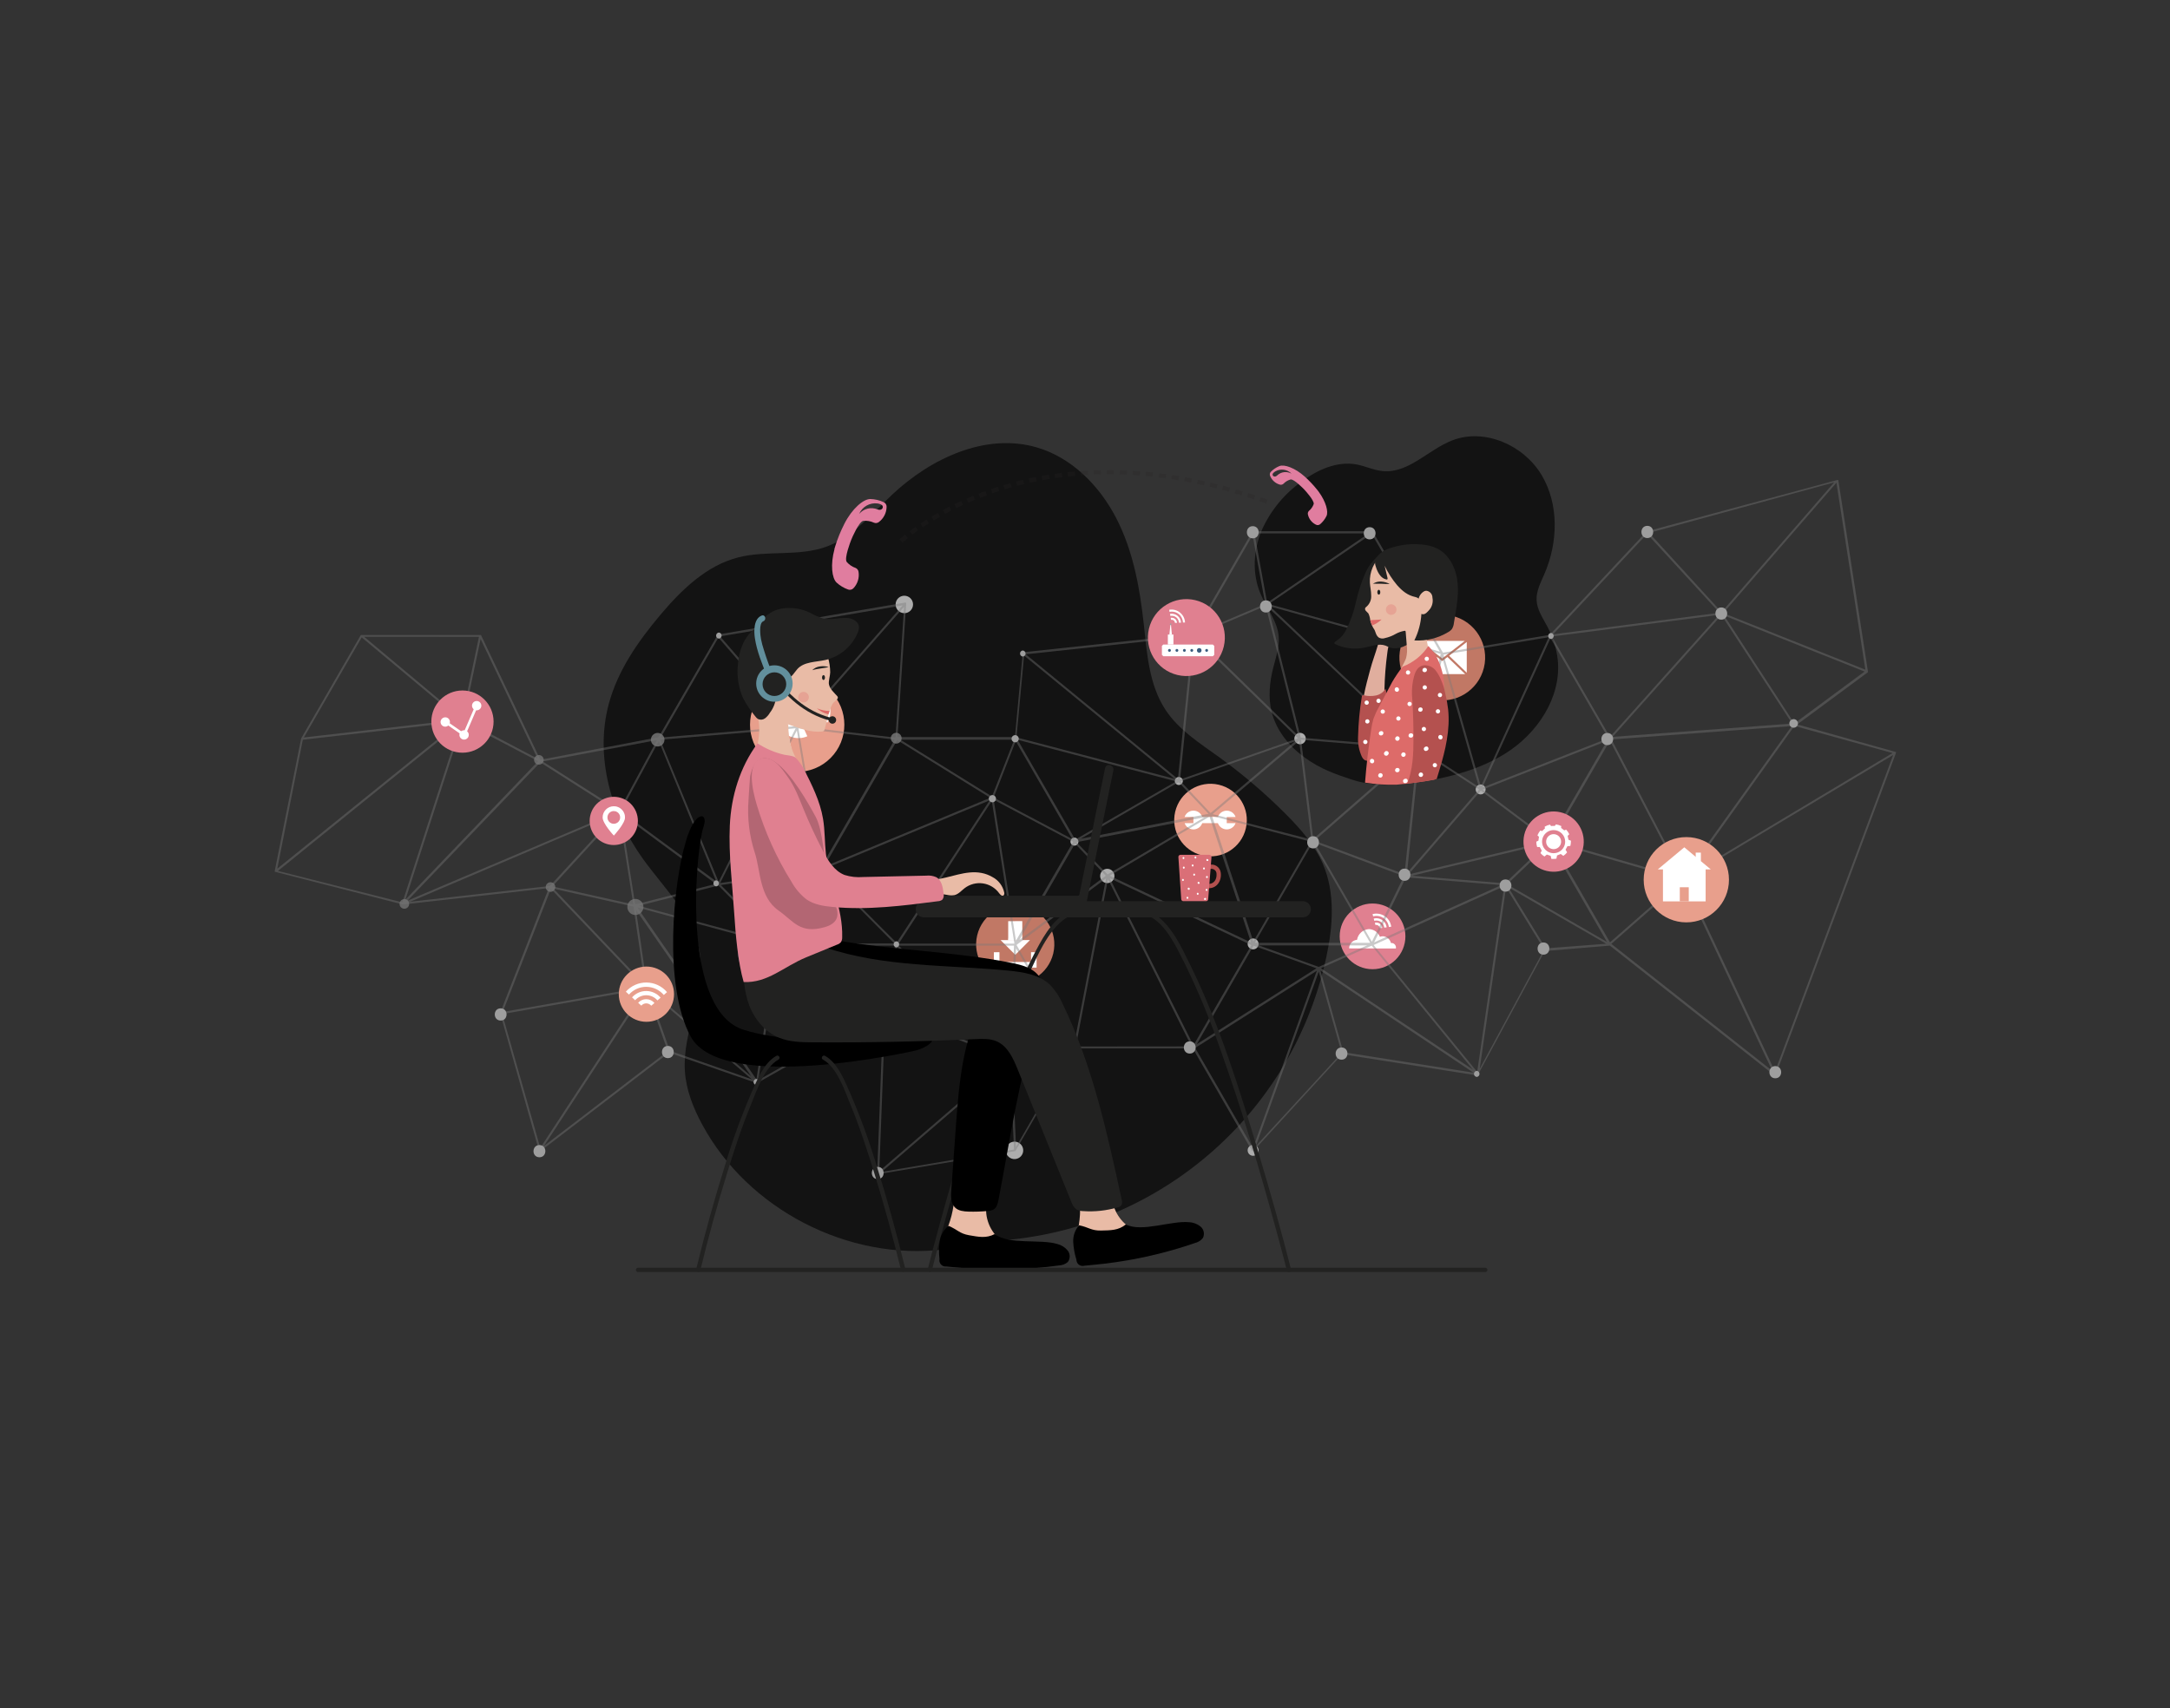 <?xml version="1.0" encoding="UTF-8"?>
<svg width="940px" height="740px" viewBox="0 0 940 740" version="1.1" xmlns="http://www.w3.org/2000/svg" xmlns:xlink="http://www.w3.org/1999/xlink">
    <rect x="0" y="0" width="940" height="740" fill="#333333" stroke="none"/>
    <!-- Generator: Sketch 64 (93537) - https://sketch.com -->
    <title>How Wve Labs Can Help</title>
    <desc>Created with Sketch.</desc>
    <g id="How-Wve-Labs-Can-Help" stroke="none" stroke-width="1" fill="none" fill-rule="evenodd">
        <g id="Group-2" transform="translate(119, 189)">
            <path d="M485.522,151.039 C479.551,151.15 472.439,150.692 467.013,148.895 C459.121,146.281 453.088,144.175 446.336,139.319 C439.583,134.462 433.946,127.648 431.902,119.595 C430.292,113.289 430.936,106.599 432.534,100.293 C433.661,95.858 435.272,91.422 434.913,86.863 C434.368,80 429.548,74.338 426.922,67.982 C423.366,59.397 423.936,49.399 427.517,40.825 C431.304,32.276 437.336,24.913 444.973,19.516 C451.787,14.499 460.211,10.695 468.512,12.194 C472.415,12.9 476.082,14.734 480.034,15.093 C491.184,16.122 499.72,5.789 510.115,1.775 C524.077,-3.614 540.951,3.819 548.694,16.642 C556.437,29.465 555.942,46.091 549.933,59.83 C548.384,63.423 546.452,67.053 546.613,70.98 C546.799,75.094 549.276,78.686 551.209,82.329 C553.669,86.855 555.225,91.816 555.793,96.935 C557.404,113.153 546.935,128.775 533.121,137.423 C519.307,146.071 501.653,149.614 485.423,151.051" id="Path" fill="#131313" fill-rule="nonzero"></path>
            <path d="M290.01,352.274 C248.507,357.416 204.922,334.93 185.112,298.06 C181.259,290.911 178.211,283.193 177.678,275.041 C176.551,257.845 186.747,241.107 184.17,224.072 C181.692,208.066 168.833,196.085 159.392,182.928 C145.653,163.7 138.566,138.674 144.748,115.829 C148.638,101.457 157.385,88.883 166.962,77.497 C176.155,66.57 186.995,56.002 200.821,52.471 C213.322,49.287 226.975,52.236 239.091,47.8 C250.526,43.613 258.616,33.627 267.487,25.277 C284.2,9.555 307.937,-1.57 329.99,4.798 C345.203,9.184 357.246,21.387 364.53,35.473 C371.815,49.56 374.702,65.442 376.436,81.177 C377.849,94.098 378.728,107.739 385.902,118.567 C391.613,127.239 400.632,132.901 409.007,138.959 C419.401,146.475 429.167,154.824 438.208,163.923 C444.502,170.279 450.535,177.142 454.066,185.356 C459.443,197.882 458.427,212.241 455.553,225.571 C439.744,299.046 373.823,350.826 298.695,348.781" id="Path" fill="#131313" fill-rule="nonzero"></path>
            <circle id="Oval" fill="#E89F8C" fill-rule="nonzero" transform="translate(405.372, 166.283) rotate(-76.79) translate(-405.372, -166.283) " cx="405.372" cy="166.283" r="15.722"></circle>
            <path d="M408.363,166.277 C408.356,168.252 409.777,169.942 411.724,170.273 C413.67,170.605 415.571,169.481 416.218,167.615 L412.402,167.615 L412.402,164.939 L416.218,164.939 C415.57,163.071 413.666,161.947 411.717,162.282 C409.769,162.617 408.35,164.313 408.363,166.29 L408.363,166.277 Z" id="Path" fill="#FFFFFF" fill-rule="nonzero"></path>
            <path d="M402.007,166.277 C402.021,164.3 400.601,162.604 398.653,162.27 C396.705,161.935 394.8,163.059 394.153,164.927 L397.969,164.927 L397.969,167.615 L394.153,167.615 C394.8,169.481 396.7,170.605 398.647,170.273 C400.593,169.942 402.015,168.252 402.007,166.277 L402.007,166.277 Z" id="Path" fill="#FFFFFF" fill-rule="nonzero"></path>
            <rect id="Rectangle" fill="#FFFFFF" fill-rule="nonzero" x="400.607" y="164.927" width="9.465" height="2.688"></rect>
            <path d="M397.969,166.277 L412.402,166.277 L412.402,164.939 L416.218,164.939 C415.649,163.323 414.122,162.242 412.408,162.242 C410.694,162.242 409.167,163.323 408.598,164.939 L401.772,164.939 C401.203,163.323 399.676,162.242 397.962,162.242 C396.249,162.242 394.722,163.323 394.153,164.939 L397.969,164.939 L397.969,166.277 Z" id="Path" fill="#FFFFFF" fill-rule="nonzero" opacity="0.25" style="mix-blend-mode: overlay;"></path>
            <circle id="Oval" fill="#C17865" fill-rule="nonzero" transform="translate(320.776, 220.132) rotate(-76.64) translate(-320.776, -220.132) " cx="320.776" cy="220.132" r="16.936"></circle>
            <rect id="Rectangle" fill="#FFFFFF" fill-rule="nonzero" transform="translate(320.778, 214.204) rotate(90) translate(-320.778, -214.204) " x="316.659" y="211.163" width="8.239" height="6.083"></rect>
            <rect id="Rectangle" fill="#FFFFFF" fill-rule="nonzero" opacity="0.56" style="mix-blend-mode: multiply;" transform="translate(320.791, 217.964) rotate(90) translate(-320.791, -217.964) " x="320.432" y="214.923" width="1" height="6.083"></rect>
            <rect id="Rectangle" fill="#FFFFFF" fill-rule="nonzero" opacity="0.25" style="mix-blend-mode: overlay;" transform="translate(322.296, 214.204) rotate(90) translate(-322.296, -214.204) " x="318.177" y="212.68" width="8.239" height="3.048"></rect>
            <polygon id="Path" fill="#FFFFFF" fill-rule="nonzero" points="320.785 224.642 314.441 218.287 327.128 218.287"></polygon>
            <polygon id="Path" fill="#FFFFFF" fill-rule="nonzero" opacity="0.25" style="mix-blend-mode: overlay;" points="320.785 224.642 327.128 218.287 320.785 218.287"></polygon>
            <polygon id="Path" fill="#FFFFFF" fill-rule="nonzero" points="330.027 230.205 311.53 230.205 311.53 223.539 313.921 223.539 313.921 227.801 327.636 227.801 327.636 223.539 330.027 223.539"></polygon>
            <polygon id="Path" fill="#FFFFFF" fill-rule="nonzero" opacity="0.25" style="mix-blend-mode: overlay;" points="312.695 223.539 312.695 228.966 328.8 228.966 328.8 223.539 327.636 223.539 327.636 227.801 313.921 227.801 313.921 223.539"></polygon>
            <circle id="Oval" fill="#E89F8C" fill-rule="nonzero" transform="translate(226.325, 124.967) rotate(-45) translate(-226.325, -124.967) " cx="226.325" cy="124.967" r="20.43"></circle>
            <circle id="Oval" fill="#E08090" fill-rule="nonzero" cx="475.561" cy="216.664" r="14.235"></circle>
            <path d="M478.089,212.018 C478.465,212.267 478.711,212.671 478.758,213.12 L479.749,212.996 C479.679,212.252 479.285,211.576 478.672,211.148 C478.058,210.721 477.287,210.586 476.565,210.779 L476.813,211.745 C477.257,211.64 477.726,211.74 478.089,212.018 L478.089,212.018 Z" id="Path" fill="#FFFFFF" fill-rule="nonzero"></path>
            <path d="M479.167,210.382 C480.004,210.95 480.551,211.855 480.666,212.86 L481.657,212.736 C481.5,211.453 480.794,210.3 479.723,209.575 C478.652,208.851 477.319,208.626 476.069,208.958 L476.317,209.924 C477.289,209.661 478.327,209.827 479.167,210.382 L479.167,210.382 Z" id="Path" fill="#FFFFFF" fill-rule="nonzero"></path>
            <path d="M480.282,208.735 C481.588,209.622 482.447,211.032 482.636,212.6 L483.627,212.476 C483.399,210.624 482.381,208.96 480.835,207.915 C479.288,206.87 477.365,206.545 475.561,207.025 L475.822,207.991 C477.346,207.578 478.974,207.85 480.282,208.735 Z" id="Path" fill="#FFFFFF" fill-rule="nonzero"></path>
            <g id="Group" opacity="0.25" style="mix-blend-mode: overlay;" transform="translate(477.68, 207.062)" fill="#FFFFFF" fill-rule="nonzero">
                <path d="M0.966,4.088 L0.966,4.088 L0.409,4.918 L0.409,4.918 C0.785,5.168 1.031,5.572 1.078,6.021 L2.069,5.897 C1.978,5.164 1.576,4.505 0.966,4.088 Z" id="Path"></path>
                <path d="M2.044,2.478 L2.044,2.478 L1.487,3.295 L1.487,3.295 C2.324,3.863 2.871,4.768 2.986,5.773 L3.977,5.649 C3.821,4.363 3.116,3.206 2.044,2.478 L2.044,2.478 Z" id="Path"></path>
                <path d="M3.159,0.855 L3.159,0.855 L2.602,1.673 L2.602,1.673 C3.908,2.56 4.767,3.97 4.956,5.538 L5.947,5.414 C5.715,3.565 4.7,1.904 3.159,0.855 Z" id="Path"></path>
            </g>
            <path d="M485.683,221.929 C485.683,221.929 485.683,221.83 485.683,221.78 C485.828,220.737 485.131,219.763 484.097,219.563 C483.913,219.531 483.724,219.531 483.54,219.563 C483.146,217.901 481.702,216.7 479.997,216.614 C479.571,216.612 479.15,216.696 478.758,216.862 C477.976,214.907 476.116,213.596 474.013,213.517 C471.413,213.666 469.264,215.595 468.834,218.163 C466.907,218.34 465.426,219.945 465.402,221.879 L485.683,221.929 Z" id="Path" fill="#FFFFFF" fill-rule="nonzero"></path>
            <path d="M363.7,191.08 C363.378,192.757 361.759,193.857 360.081,193.539 C358.403,193.22 357.3,191.604 357.615,189.925 C357.929,188.246 359.543,187.139 361.223,187.45 C362.035,187.597 362.755,188.064 363.221,188.747 C363.687,189.429 363.86,190.269 363.7,191.08 Z" id="Path" fill="#ADADAD" fill-rule="nonzero"></path>
            <path d="M266.681,249.73 C266.358,251.415 264.73,252.52 263.045,252.198 C261.359,251.876 260.253,250.25 260.572,248.564 C260.892,246.878 262.517,245.77 264.204,246.088 C265.891,246.413 266.999,248.041 266.681,249.73 L266.681,249.73 Z" id="Path" fill="#ADADAD" fill-rule="nonzero"></path>
            <path d="M348.127,175.965 C348.041,176.417 347.777,176.814 347.395,177.07 C347.014,177.326 346.546,177.419 346.095,177.328 C345.406,177.194 344.865,176.658 344.726,175.969 C344.587,175.281 344.877,174.576 345.46,174.185 C346.044,173.794 346.805,173.793 347.389,174.183 C347.974,174.573 348.265,175.277 348.127,175.965 L348.127,175.965 Z" id="Path" fill="#ADADAD" fill-rule="nonzero"></path>
            <path d="M393.347,149.688 C393.166,150.629 392.257,151.244 391.316,151.063 C390.376,150.881 389.76,149.972 389.941,149.031 C390.122,148.091 391.032,147.475 391.972,147.656 C392.424,147.743 392.823,148.006 393.081,148.387 C393.339,148.768 393.435,149.236 393.347,149.688 L393.347,149.688 Z" id="Path" fill="#ADADAD" fill-rule="nonzero"></path>
            <path d="M446.583,131.489 C446.298,132.815 445.001,133.665 443.671,133.397 C442.342,133.129 441.475,131.842 441.726,130.509 C441.977,129.177 443.253,128.293 444.589,128.528 C445.252,128.644 445.839,129.025 446.216,129.584 C446.592,130.142 446.725,130.83 446.583,131.489 Z" id="Path" fill="#ADADAD" fill-rule="nonzero"></path>
            <path d="M497.738,135.676 C497.59,136.54 496.934,137.229 496.078,137.419 C495.222,137.608 494.336,137.26 493.838,136.538 C493.341,135.816 493.329,134.865 493.81,134.132 C494.291,133.398 495.168,133.029 496.028,133.198 C497.176,133.424 497.934,134.523 497.738,135.676 L497.738,135.676 Z" id="Path" fill="#ADADAD" fill-rule="nonzero"></path>
            <path d="M524.498,153.38 C524.351,154.244 523.695,154.933 522.838,155.123 C521.982,155.312 521.097,154.964 520.599,154.242 C520.101,153.52 520.09,152.569 520.57,151.836 C521.051,151.102 521.928,150.733 522.789,150.902 C523.936,151.128 524.695,152.227 524.498,153.38 Z" id="Path" fill="#ADADAD" fill-rule="nonzero"></path>
            <path d="M426.141,220.393 C425.891,221.675 424.649,222.513 423.366,222.263 C422.084,222.013 421.246,220.771 421.496,219.488 C421.746,218.205 422.988,217.368 424.271,217.617 C424.888,217.734 425.434,218.093 425.785,218.615 C426.136,219.136 426.265,219.776 426.141,220.393 L426.141,220.393 Z" id="Path" fill="#ADADAD" fill-rule="nonzero"></path>
            <path d="M426.141,309.817 C425.891,311.1 424.649,311.937 423.366,311.687 C422.084,311.438 421.246,310.195 421.496,308.913 C421.746,307.63 422.988,306.792 424.271,307.042 C424.887,307.162 425.43,307.521 425.781,308.042 C426.132,308.562 426.261,309.201 426.141,309.817 L426.141,309.817 Z" id="Path" fill="#ADADAD" fill-rule="nonzero"></path>
            <circle id="Oval" fill="#ADADAD" fill-rule="nonzero" transform="translate(320.463, 309.383) rotate(-2.77) translate(-320.463, -309.383) " cx="320.463" cy="309.383" r="3.779"></circle>
            <path d="M276.444,73.594 C276.043,75.642 274.058,76.977 272.011,76.577 C269.963,76.176 268.628,74.192 269.027,72.144 C269.427,70.097 271.41,68.76 273.458,69.159 C274.443,69.351 275.31,69.926 275.87,70.758 C276.43,71.59 276.637,72.61 276.444,73.594 L276.444,73.594 Z" id="Path" fill="#ADADAD" fill-rule="nonzero"></path>
            <path d="M271.526,131.266 C271.277,132.533 270.049,133.36 268.781,133.114 C267.513,132.867 266.684,131.64 266.929,130.372 C267.173,129.104 268.398,128.273 269.667,128.515 C270.938,128.765 271.768,129.994 271.526,131.266 L271.526,131.266 Z" id="Path" fill="#666666" fill-rule="nonzero"></path>
            <path d="M168.783,132.034 C168.555,133.2 167.648,134.113 166.484,134.349 C165.319,134.584 164.128,134.095 163.465,133.11 C162.802,132.124 162.798,130.836 163.455,129.847 C164.112,128.857 165.301,128.361 166.466,128.59 C168.057,128.901 169.094,130.443 168.783,132.034 L168.783,132.034 Z" id="Path" fill="#666666" fill-rule="nonzero"></path>
            <path d="M116.464,140.632 C116.225,141.751 115.126,142.467 114.005,142.234 C112.884,142.001 112.162,140.907 112.388,139.785 C112.615,138.663 113.705,137.934 114.829,138.154 C115.378,138.258 115.862,138.58 116.17,139.047 C116.478,139.514 116.584,140.086 116.464,140.632 L116.464,140.632 Z" id="Path" fill="#666666" fill-rule="nonzero"></path>
            <path d="M121.506,195.738 C121.267,196.858 120.168,197.574 119.047,197.341 C117.927,197.108 117.204,196.014 117.431,194.891 C117.657,193.769 118.747,193.041 119.871,193.261 C120.422,193.361 120.908,193.683 121.217,194.151 C121.526,194.618 121.63,195.192 121.506,195.738 L121.506,195.738 Z" id="Path" fill="#666666" fill-rule="nonzero"></path>
            <path d="M58.198,203.048 C57.96,204.166 56.864,204.884 55.744,204.654 C54.624,204.424 53.899,203.334 54.12,202.212 C54.342,201.09 55.427,200.357 56.55,200.57 C57.102,200.671 57.589,200.992 57.9,201.459 C58.211,201.927 58.318,202.5 58.198,203.048 L58.198,203.048 Z" id="Path" fill="#666666" fill-rule="nonzero"></path>
            <path d="M159.652,204.584 C159.385,205.968 158.311,207.054 156.931,207.336 C155.55,207.618 154.136,207.04 153.348,205.872 C152.56,204.704 152.554,203.177 153.332,202.002 C154.11,200.828 155.519,200.238 156.902,200.508 C157.808,200.682 158.608,201.21 159.124,201.975 C159.64,202.74 159.83,203.679 159.652,204.584 L159.652,204.584 Z" id="Path" fill="#666666" fill-rule="nonzero"></path>
            <path d="M238.744,187.772 C238.511,188.944 237.374,189.707 236.201,189.478 C235.028,189.248 234.262,188.113 234.489,186.94 C234.715,185.766 235.848,184.997 237.022,185.22 C238.201,185.451 238.971,186.592 238.744,187.772 L238.744,187.772 Z" id="Path" fill="#666666" fill-rule="nonzero"></path>
            <circle id="Oval" fill="#C17865" fill-rule="nonzero" transform="translate(505.761, 95.868) rotate(-76.22) translate(-505.761, -95.868) " cx="505.761" cy="95.868" r="18.571"></circle>
            <polygon id="Path" fill="#FFFFFF" fill-rule="nonzero" points="495.111 89.13 495.111 102.449 502.768 95.09"></polygon>
            <polygon id="Path" fill="#FFFFFF" fill-rule="nonzero" points="516.371 102.449 516.371 89.13 508.715 95.09"></polygon>
            <polygon id="Path" fill="#FFFFFF" fill-rule="nonzero" points="505.741 97.406 503.486 95.647 495.78 103.056 515.702 103.056 507.996 95.647"></polygon>
            <polygon id="Path" fill="#FFFFFF" fill-rule="nonzero" points="515.516 88.66 508.058 94.458 507.699 94.73 507.339 95.015 505.741 96.254 504.143 95.015 503.784 94.73 503.424 94.458 495.979 88.66"></polygon>
            <path d="M233.541,118.629 C233.742,119.245 233.665,119.919 233.33,120.475 L234.569,121.193 C235.089,120.277 235.195,119.183 234.862,118.184 C234.529,117.185 233.788,116.374 232.822,115.953 L232.277,117.278 C232.876,117.522 233.338,118.015 233.541,118.629 L233.541,118.629 Z" id="Path" fill="#FFFFFF" fill-rule="nonzero"></path>
            <path d="M236.155,117.762 C236.609,119.128 236.446,120.625 235.709,121.862 L236.948,122.581 C237.894,120.989 238.101,119.064 237.516,117.307 C236.931,115.549 235.612,114.133 233.9,113.425 L233.355,114.739 C234.683,115.292 235.705,116.395 236.155,117.762 Z" id="Path" fill="#FFFFFF" fill-rule="nonzero"></path>
            <path d="M238.856,116.857 C239.566,119.008 239.313,121.361 238.162,123.312 L239.401,124.03 C240.765,121.729 241.064,118.95 240.22,116.411 C239.377,113.873 237.473,111.825 235.003,110.799 L234.458,112.112 C236.539,112.986 238.142,114.715 238.856,116.857 Z" id="Path" fill="#FFFFFF" fill-rule="nonzero"></path>
            <g id="Group" opacity="0.25" style="mix-blend-mode: overlay;" transform="translate(232.376, 116.383)" fill="#FFFFFF" fill-rule="nonzero">
                <path d="M2.478,1.8 L2.478,1.8 L1.127,2.246 L1.127,2.246 C1.329,2.863 1.252,3.537 0.917,4.092 L2.156,4.81 C2.685,3.898 2.803,2.804 2.478,1.8 L2.478,1.8 Z" id="Path"></path>
                <path d="M5.129,0.933 L5.129,0.933 L3.779,1.379 L3.779,1.379 C4.233,2.745 4.07,4.242 3.333,5.479 L4.572,6.198 C5.511,4.607 5.715,2.686 5.129,0.933 L5.129,0.933 Z" id="Path"></path>
                <path d="M7.83,0.028 L7.83,0.028 L6.479,0.474 L6.479,0.474 C7.19,2.625 6.937,4.978 5.786,6.929 L7.025,7.648 C8.375,5.341 8.668,2.566 7.83,0.028 Z" id="Path"></path>
            </g>
            <path d="M229.291,124.291 C230.829,123.486 231.471,121.62 230.753,120.04 C230.036,118.459 228.208,117.715 226.59,118.344 L229.291,124.291 Z" id="Path" fill="#FFFFFF" fill-rule="nonzero"></path>
            <polygon id="Path" fill="#FFFFFF" fill-rule="nonzero" points="224.137 137.101 214.734 137.101 216.518 128.875 222.353 128.875"></polygon>
            <polygon id="Path" fill="#FFFFFF" fill-rule="nonzero" opacity="0.25" style="mix-blend-mode: overlay;" points="222.353 128.875 214.734 137.101 224.137 137.101"></polygon>
            <polygon id="Path" fill="#FFFFFF" fill-rule="nonzero" opacity="0.35" style="mix-blend-mode: multiply;" points="224.137 137.101 214.734 137.101 214.883 136.432 223.989 136.432"></polygon>
            <path d="M222.874,112.694 C218.165,114.897 216.104,120.478 218.252,125.212 C220.4,129.946 225.958,132.071 230.716,129.977 L222.874,112.694 Z" id="Path" fill="#FFFFFF" fill-rule="nonzero"></path>
            <path d="M222.465,126.818 C222.465,128.398 221.513,129.821 220.053,130.425 C218.593,131.028 216.914,130.692 215.798,129.573 C214.683,128.454 214.352,126.774 214.96,125.316 C215.568,123.858 216.995,122.91 218.575,122.915 C219.609,122.915 220.6,123.327 221.33,124.059 C222.06,124.791 222.468,125.784 222.465,126.818 L222.465,126.818 Z" id="Path" fill="#FFFFFF" fill-rule="nonzero"></path>
            <path d="M221.35,126.818 C221.35,127.936 220.675,128.945 219.641,129.372 C218.608,129.798 217.418,129.56 216.629,128.767 C215.84,127.974 215.607,126.784 216.038,125.752 C216.47,124.72 217.481,124.05 218.599,124.055 C219.332,124.052 220.036,124.342 220.552,124.861 C221.069,125.381 221.356,126.085 221.35,126.818 L221.35,126.818 Z" id="Path" fill="#FFFFFF" fill-rule="nonzero" opacity="0.35" style="mix-blend-mode: multiply;"></path>
            <path d="M702.349,137.014 C702.349,136.978 702.349,136.939 702.349,136.903 L702.349,136.791 C702.349,136.791 702.281,136.791 702.244,136.791 L659.564,124.836 L690.053,102.3 C690.097,102.263 690.131,102.217 690.153,102.164 C690.159,102.123 690.159,102.081 690.153,102.04 C690.153,102.04 690.153,102.04 690.153,101.941 L677.355,19.219 C677.355,19.219 677.355,19.219 677.355,19.132 C677.355,19.045 677.355,19.132 677.355,19.058 C677.319,19.014 677.278,18.977 677.231,18.946 C677.231,18.946 677.231,18.946 677.156,18.946 L676.896,18.946 L594.385,41.209 C594.321,41.23 594.262,41.264 594.212,41.309 L552.312,86.058 L506.051,93.764 L475.722,41.383 C475.696,41.333 475.658,41.291 475.611,41.259 C475.563,41.22 475.508,41.191 475.45,41.172 L423.825,41.172 C423.763,41.161 423.7,41.161 423.639,41.172 C423.578,41.198 423.523,41.236 423.478,41.284 L397.857,85.674 L324.278,93.578 L324.204,93.578 L324.117,93.652 L324.043,93.751 C324.043,93.751 324.043,93.751 324.043,93.826 L320.648,130.336 L269.754,130.336 L273.545,72.405 C273.564,72.349 273.564,72.288 273.545,72.232 C273.545,72.232 273.483,72.232 273.471,72.157 C273.433,72.121 273.391,72.087 273.347,72.058 L273.062,72.058 L192.087,85.884 L191.963,85.884 L191.889,85.959 L191.889,86.021 L166.243,130.423 L115.076,140.161 L89.419,86.268 C89.419,86.268 89.419,86.268 89.419,86.194 L89.307,86.12 C89.242,86.107 89.174,86.107 89.109,86.12 L37.471,86.12 C37.409,86.132 37.349,86.157 37.298,86.194 C37.25,86.233 37.208,86.279 37.174,86.33 L11.442,130.931 C11.442,130.931 11.442,130.931 11.442,131.005 L0,188.379 C0,188.42 0,188.463 0,188.503 L0,188.59 C0.032,188.633 0.066,188.671 0.106,188.701 L0.168,188.701 L55.51,202.85 L55.609,202.85 L55.695,202.85 L118.719,195.763 L97.657,249.841 L97.657,249.941 L114.544,309.693 C114.603,309.754 114.682,309.793 114.767,309.805 L114.841,309.805 C114.926,309.8 115.009,309.77 115.076,309.718 L170.827,267.075 L208.577,280.158 L208.701,280.158 L208.837,280.158 L208.936,280.158 L209.035,280.158 L209.097,280.158 L263.609,249.408 L260.983,319.332 C260.983,319.332 260.983,319.406 260.983,319.443 C260.983,319.48 260.983,319.443 260.983,319.53 C260.983,319.53 260.983,319.53 261.044,319.617 L261.144,319.704 C261.204,319.72 261.269,319.72 261.329,319.704 L261.404,319.704 L320.698,309.706 C320.765,309.693 320.826,309.658 320.871,309.606 C320.871,309.606 320.871,309.606 320.933,309.544 L346.541,265.179 L397.696,265.179 L423.304,309.544 C423.339,309.592 423.381,309.634 423.428,309.668 C423.495,309.709 423.573,309.73 423.651,309.73 L423.8,309.73 L423.862,309.73 L462.417,267.731 L520.794,276.899 L520.98,276.899 L521.066,276.899 L550.156,223.032 L578.23,220.69 C578.279,220.702 578.329,220.702 578.378,220.69 L649.603,276.85 C649.675,276.913 649.767,276.948 649.863,276.949 C649.953,276.937 650.038,276.903 650.111,276.85 C650.111,276.85 650.111,276.85 650.111,276.788 C650.151,276.752 650.184,276.71 650.21,276.664 L702.244,137.361 C702.244,137.361 702.244,137.361 702.244,137.274 C702.244,137.188 702.244,137.2 702.244,137.15 L702.349,137.014 Z M700.82,137.25 L611.816,190.523 L658.275,125.529 C658.325,125.538 658.375,125.538 658.424,125.529 L658.424,125.529 L700.82,137.25 Z M155.403,203.767 L160.358,237.601 L120.788,196.011 L155.403,203.767 Z M120.317,195.007 L149.122,163.576 L155.316,202.825 L120.317,195.007 Z M156.505,205.204 L206.359,277.234 L161.374,238.691 L156.505,205.204 Z M156.159,202.85 L149.964,163.589 L191.108,193.942 L156.159,202.85 Z M192.211,194.636 L216.543,219.352 L157.72,203.407 L192.211,194.636 Z M236.204,187.029 L192.942,193.583 L226.182,127.437 L236.204,187.029 Z M226.863,126.533 L268.577,131.402 L236.948,186.124 L226.863,126.533 Z M193.276,194.438 L236.093,187.97 L217.906,219.451 L193.276,194.438 Z M236.985,188.107 L268.416,219.748 L218.748,219.748 L236.985,188.107 Z M261.552,211.646 L237.666,187.599 L309.734,157.716 L269.395,219.451 L261.552,211.646 Z M269.717,221.371 L317.167,268.648 L264.811,248.318 L269.717,221.371 Z M270.287,220.69 L320.239,220.69 L318.567,268.784 L270.287,220.69 Z M270.287,219.81 L310.626,157.964 L320.425,219.81 L270.287,219.81 Z M311.456,157.506 L345.872,175.693 L321.094,218.547 L311.456,157.506 Z M489.4,189.717 L450.424,175.21 L495.025,136.333 L489.4,189.717 Z M495.979,136.258 L521.711,153.021 L490.478,189.234 L495.979,136.258 Z M449.891,174.442 L444.613,131.489 L494.43,135.577 L449.891,174.442 Z M474.533,219.451 L424.58,219.451 L449.557,176.201 L474.533,219.451 Z M444.465,130.584 L430.378,74.177 L494.294,134.673 L444.465,130.584 Z M449.036,174.727 L406.294,163.7 L443.771,131.922 L449.036,174.727 Z M405.402,163.254 L392.443,149.502 L441.999,132.158 L405.402,163.254 Z M404.498,163.576 L349.118,174.38 L391.563,149.862 L404.498,163.576 Z M346.777,174.727 L321.788,131.489 L390.498,149.527 L346.777,174.727 Z M346.678,176.486 L360.046,190.399 L322.581,218.212 L346.678,176.486 Z M347.31,175.866 L402.763,165.063 L360.789,189.841 L347.31,175.866 Z M404.931,164.79 L422.895,219.302 L361.656,190.386 L404.931,164.79 Z M406.034,164.506 L448.888,175.656 L423.924,218.881 L406.034,164.506 Z M424.023,220.69 L451.279,230.49 L399.393,263.395 L424.023,220.69 Z M426.352,220.591 L473.207,220.591 L452.22,229.895 L426.352,220.591 Z M475.202,220.69 L518.973,274.347 L453.187,230.453 L475.202,220.69 Z M450.548,176.213 L489.165,190.609 L475.264,219.005 L450.548,176.213 Z M490.044,191.08 L531.349,194.438 L476.23,219.29 L490.044,191.08 Z M492.658,190.399 L550.974,176.461 L532.935,193.682 L492.658,190.399 Z M491.159,189.829 L522.442,153.554 L551.581,175.383 L491.159,189.829 Z M523.284,153.083 L577.09,132.021 L552.312,174.875 L523.284,153.083 Z M578.378,131.873 L609.351,191.204 L553.39,175.098 L578.378,131.873 Z M579.109,131.352 L657.16,125.567 L610.243,191.08 L579.109,131.352 Z M579.555,130.237 L626.708,77.497 L657.322,124.476 L579.555,130.237 Z M658.288,124.414 L627.885,77.695 L688.691,101.941 L658.288,124.414 Z M689.038,101.135 L627.501,76.605 L676.512,20.136 L689.038,101.135 Z M675.509,19.987 L626.745,76.171 L595.376,41.866 L675.509,19.987 Z M594.497,42.287 L625.853,76.469 L553.736,85.822 L594.497,42.287 Z M625.643,77.386 L578.391,130.25 L553.253,86.764 L625.643,77.386 Z M552.659,87.458 L577.709,130.82 L523.197,152.154 L552.659,87.458 Z M551.878,87.061 L522.479,151.708 L506.299,94.631 L551.878,87.061 Z M521.636,151.968 L496.127,135.329 L505.778,96.006 L521.636,151.968 Z M495.26,134.437 L431.184,73.731 L505.097,94.321 L495.26,134.437 Z M504.713,93.305 L430.601,72.69 L475.202,42.287 L504.713,93.305 Z M473.864,42.089 L429.895,72.133 L424.407,42.077 L473.864,42.089 Z M423.602,42.907 L429.078,72.64 L399.121,85.339 L423.602,42.907 Z M429.276,73.483 L443.3,129.667 L398.873,86.306 L429.276,73.483 Z M398.39,87.16 L443.251,130.869 L392.195,148.709 L398.39,87.16 Z M397.547,86.702 L391.254,148.499 L325.344,94.47 L397.547,86.702 Z M324.613,95.015 L389.767,148.412 L321.317,130.448 L324.613,95.015 Z M320.983,132.071 L345.501,174.528 L311.443,156.515 L320.983,132.071 Z M320.339,131.489 L310.7,156.056 L271.055,131.489 L320.339,131.489 Z M309.957,156.638 L237.964,186.496 L269.667,131.662 L309.957,156.638 Z M268.912,130.559 L227.247,125.691 L272.628,73.904 L268.912,130.559 Z M272.021,73.26 L226.392,125.294 L192.942,86.714 L272.021,73.26 Z M192.211,87.222 L225.488,125.629 L167.259,130.51 L192.211,87.222 Z M225.661,126.521 L192.297,193.062 L166.974,131.489 L225.661,126.521 Z M166.38,132.071 L184.307,175.866 L191.257,192.839 L149.976,162.461 L166.38,132.071 Z M165.611,131.637 L149.245,161.966 L116.105,140.904 L165.611,131.637 Z M89.183,87.83 L113.85,139.665 L81.836,122.816 L89.183,87.83 Z M88.477,86.9 L81.044,122.246 L38.76,86.888 L88.477,86.9 Z M37.682,87.136 L80.275,122.742 L12.631,130.497 L37.682,87.136 Z M12.173,131.489 L79.879,123.721 L1.109,187.351 L12.173,131.489 Z M55.324,201.945 L1.407,188.317 L80.461,124.402 L55.324,201.945 Z M81.589,123.745 L114.085,140.78 L56.637,200.731 L81.589,123.745 Z M115.039,141.288 L148.49,162.573 L57.541,201.19 L115.039,141.288 Z M58.694,201.66 L147.709,163.799 L119.214,194.846 L58.694,201.66 Z M119.636,196.073 L160.123,238.629 L98.772,249.42 L119.636,196.073 Z M115.039,308.306 L98.574,250.349 L160.036,239.534 L115.039,308.306 Z M116.662,307.438 L160.891,239.905 L170.27,266.406 L116.662,307.438 Z M171.174,266.22 L162.019,240.327 L206.694,278.609 L171.174,266.22 Z M208.663,278.609 L157.063,204.113 L217.509,220.529 L208.663,278.609 Z M209.506,278.931 L218.376,220.901 L263.498,248.466 L209.506,278.931 Z M219.566,220.69 L268.689,220.69 L263.733,247.698 L219.566,220.69 Z M264.489,249.185 L318.121,269.961 L261.887,318.415 L264.489,249.185 Z M262.89,318.712 L318.567,270.742 L320.239,309.037 L262.89,318.712 Z M321.119,307.872 L319.484,270.184 L345.625,265.439 L321.119,307.872 Z M319.484,269.28 L321.131,221.805 L345.786,264.51 L319.484,269.28 Z M346.269,263.581 L321.379,220.467 L321.516,220.232 L360.108,191.576 L346.269,263.581 Z M347.012,264.386 L360.95,191.898 L397.151,264.337 L347.012,264.386 Z M361.731,191.489 L423.069,220.455 L397.981,263.903 L361.731,191.489 Z M423.775,308.367 L398.724,265.006 L451.44,231.555 L423.775,308.367 Z M425.014,307.5 L452.27,231.927 L462.181,267.112 L425.014,307.5 Z M462.925,266.839 L453.013,231.506 L519.245,275.697 L462.925,266.839 Z M520.881,275.388 L476.032,220.417 L532.588,194.933 L520.881,275.388 Z M521.971,274.037 L533.394,195.466 L549.896,222.325 L521.971,274.037 Z M550.639,221.855 L534.422,195.453 L576.793,219.872 L550.639,221.855 Z M533.864,194.103 L552.448,176.387 L577.077,219.055 L533.864,194.103 Z M553.501,176.089 L609.326,192.121 L578.415,219.253 L553.501,176.089 Z M578.998,219.922 L610.082,192.666 L648.711,274.917 L578.998,219.922 Z M649.888,275.202 L610.825,192.046 L701.092,138.08 L649.888,275.202 Z" id="Shape" fill="#7A7A7A" fill-rule="nonzero" opacity="0.4"></path>
            <circle id="Oval" fill="#E08090" fill-rule="nonzero" transform="translate(146.877, 166.65) rotate(-22.5) translate(-146.877, -166.65) " cx="146.877" cy="166.65" r="10.444"></circle>
            <path d="M146.891,160.293 C144.216,160.293 142.047,162.462 142.047,165.137 C142.047,167.813 146.891,172.992 146.891,172.992 C146.891,172.992 151.736,167.813 151.736,165.137 C151.736,162.462 149.567,160.293 146.891,160.293 L146.891,160.293 Z M146.891,167.9 C145.366,167.9 144.129,166.663 144.129,165.137 C144.129,163.612 145.366,162.375 146.891,162.375 C148.417,162.375 149.654,163.612 149.654,165.137 C149.654,166.663 148.417,167.9 146.891,167.9 Z" id="Shape" fill="#FFFFFF" fill-rule="nonzero"></path>
            <path d="M146.891,160.293 L146.891,162.375 C148.417,162.375 149.654,163.612 149.654,165.137 C149.654,166.663 148.417,167.9 146.891,167.9 L146.891,172.992 C146.891,172.992 151.736,167.813 151.736,165.137 C151.736,162.462 149.567,160.293 146.891,160.293 L146.891,160.293 Z" id="Path" fill="#FFFFFF" fill-rule="nonzero" opacity="0.25" style="mix-blend-mode: overlay;"></path>
            <circle id="Oval" fill="#395D7F" fill-rule="nonzero" transform="translate(216.084, 223.541) rotate(-45) translate(-216.084, -223.541) " cx="216.084" cy="223.541" r="15.35"></circle>
            <rect id="Rectangle" fill="#FFFFFF" fill-rule="nonzero" x="206.619" y="216.032" width="18.943" height="12.463" rx="1.945"></rect>
            <polygon id="Path" fill="#FFFFFF" fill-rule="nonzero" points="210.77 232.67 208.874 228.284 214.375 228.284"></polygon>
            <path d="M222.837,219.686 C223.056,219.686 223.233,219.864 223.233,220.083 L223.233,220.083 C223.236,220.19 223.196,220.294 223.121,220.371 C223.047,220.448 222.944,220.492 222.837,220.492 L209.332,220.492 C209.107,220.492 208.924,220.309 208.924,220.083 L208.924,220.083 C208.924,219.976 208.967,219.873 209.044,219.798 C209.121,219.723 209.225,219.683 209.332,219.686" id="Path" fill="#395D7F" fill-rule="nonzero"></path>
            <path d="M222.837,222.598 L209.332,222.598 C209.107,222.598 208.924,222.415 208.924,222.189 L208.924,222.189 C208.924,221.963 209.107,221.78 209.332,221.78 L222.837,221.78 C222.944,221.78 223.047,221.824 223.121,221.901 C223.196,221.978 223.236,222.082 223.233,222.189 L223.233,222.189 C223.236,222.296 223.196,222.4 223.121,222.477 C223.047,222.554 222.944,222.598 222.837,222.598 Z" id="Path" fill="#395D7F" fill-rule="nonzero"></path>
            <path d="M222.837,224.704 L209.332,224.704 C209.107,224.704 208.924,224.521 208.924,224.295 L208.924,224.295 C208.924,224.069 209.107,223.886 209.332,223.886 L222.837,223.886 C222.944,223.886 223.047,223.93 223.121,224.007 C223.196,224.084 223.236,224.188 223.233,224.295 L223.233,224.295 C223.236,224.402 223.196,224.507 223.121,224.584 C223.047,224.661 222.944,224.704 222.837,224.704 Z" id="Path" fill="#395D7F" fill-rule="nonzero"></path>
            <circle id="Oval" fill="#E08090" fill-rule="nonzero" transform="translate(553.998, 175.612) rotate(-76.78) translate(-553.998, -175.612) " cx="553.998" cy="175.612" r="13.058"></circle>
            <path d="M547.976,177.948 L546.861,177.948 C546.616,177.204 546.491,176.426 546.489,175.643 L547.406,175.222 C547.517,174.479 547.542,174.256 547.653,173.512 L546.984,172.93 C547.286,172.168 547.704,171.458 548.223,170.824 L549.004,171.047 L550.243,169.882 L550.119,169.164 C550.835,168.732 551.618,168.422 552.436,168.247 L552.844,168.854 L554.579,168.792 L554.951,168.16 C555.774,168.263 556.575,168.506 557.317,168.879 L557.23,169.672 L558.593,170.737 L559.435,170.44 C559.99,171.023 560.446,171.693 560.786,172.422 L560.067,173.116 C560.228,173.859 560.265,174.082 560.427,174.813 L561.48,175.21 C561.48,175.346 561.48,175.47 561.48,175.606 C561.474,176.246 561.39,176.882 561.232,177.502 L559.993,177.588 L559.163,179.112 L559.832,180.277 C559.369,180.858 558.822,181.367 558.209,181.788 L557.081,180.983 L555.471,181.627 L555.211,183.015 C554.801,183.082 554.387,183.12 553.972,183.126 C553.662,183.145 553.352,183.145 553.043,183.126 L552.696,181.776 L551.048,181.231 L550.032,182.073 C549.387,181.676 548.806,181.184 548.31,180.611 L548.855,179.496 L547.976,177.948 Z" id="Path" fill="#FFFFFF" fill-rule="nonzero"></path>
            <path d="M558.122,175.631 C558.122,177.301 557.116,178.806 555.573,179.444 C554.029,180.081 552.254,179.726 551.075,178.544 C549.896,177.361 549.546,175.585 550.189,174.044 C550.831,172.502 552.339,171.5 554.009,171.505 C555.102,171.505 556.15,171.94 556.922,172.714 C557.694,173.488 558.125,174.538 558.122,175.631 L558.122,175.631 Z" id="Path" stroke="#E08090" stroke-width="1.759"></path>
            <g id="Group" opacity="0.25" style="mix-blend-mode: overlay;" transform="translate(553.253, 182.284)" fill="#FFFFFF" fill-rule="nonzero">
                <path d="M0.756,0.83 C1.016,0.83 1.288,0.83 1.549,0.83 L0,0.83 C0.211,0.805 0.483,0.83 0.756,0.83 Z" id="Path"></path>
            </g>
            <circle id="Oval" fill="#E08090" fill-rule="nonzero" cx="81.328" cy="123.622" r="13.479"></circle>
            <polyline id="Path" stroke="#FFFFFF" stroke-width="1.14" points="73.164 123.225 82.047 129.382 87.486 116.733"></polyline>
            <path d="M75.902,123.783 C75.907,124.607 75.414,125.352 74.654,125.67 C73.893,125.987 73.016,125.814 72.434,125.232 C71.851,124.649 71.678,123.772 71.996,123.012 C72.313,122.251 73.059,121.758 73.883,121.763 C74.418,121.763 74.932,121.976 75.311,122.355 C75.689,122.733 75.902,123.247 75.902,123.783 L75.902,123.783 Z" id="Path" fill="#FFFFFF" fill-rule="nonzero"></path>
            <path d="M84.067,129.382 C84.071,130.207 83.578,130.952 82.818,131.27 C82.058,131.587 81.181,131.414 80.598,130.832 C80.015,130.249 79.842,129.372 80.16,128.612 C80.478,127.851 81.223,127.358 82.047,127.363 C83.162,127.363 84.067,128.267 84.067,129.382 Z" id="Path" fill="#FFFFFF" fill-rule="nonzero"></path>
            <path d="M89.505,116.733 C89.498,117.847 88.591,118.745 87.478,118.74 C86.364,118.736 85.464,117.83 85.466,116.717 C85.469,115.603 86.372,114.701 87.486,114.701 C88.024,114.701 88.539,114.916 88.918,115.297 C89.297,115.679 89.509,116.196 89.505,116.733 L89.505,116.733 Z" id="Path" fill="#FFFFFF" fill-rule="nonzero"></path>
            <circle id="Oval" fill="#E89F8C" fill-rule="nonzero" cx="161.015" cy="241.714" r="11.968"></circle>
            <path d="M160.965,245.691 C161.792,245.707 162.573,246.077 163.109,246.707 L164.496,245.53 C163.62,244.498 162.339,243.896 160.985,243.88 C159.631,243.863 158.336,244.433 157.435,245.443 L158.797,246.682 C159.342,246.052 160.133,245.69 160.965,245.691 L160.965,245.691 Z" id="Path" fill="#FFFFFF" fill-rule="nonzero"></path>
            <path d="M161.003,242.173 C162.846,242.194 164.59,243.012 165.785,244.415 L167.172,243.238 C165.634,241.426 163.386,240.37 161.009,240.343 C158.632,240.317 156.361,241.324 154.783,243.102 L156.134,244.341 C157.366,242.946 159.142,242.155 161.003,242.173 Z" id="Path" fill="#FFFFFF" fill-rule="nonzero"></path>
            <path d="M161.04,238.53 C163.935,238.566 166.673,239.854 168.548,242.061 L169.935,240.822 C167.722,238.213 164.485,236.694 161.064,236.658 C157.642,236.622 154.374,238.074 152.107,240.636 L153.458,241.875 C155.384,239.719 158.148,238.499 161.04,238.53 L161.04,238.53 Z" id="Path" fill="#FFFFFF" fill-rule="nonzero"></path>
            <circle id="Oval" fill="#E08090" fill-rule="nonzero" transform="translate(394.914, 87.22) rotate(-76.64) translate(-394.914, -87.22) " cx="394.914" cy="87.22" r="16.663"></circle>
            <polygon id="Path" fill="#FFFFFF" fill-rule="nonzero" points="406.381 95.3 384.91 95.3 384.316 94.705 384.316 90.828 384.91 90.233 406.381 90.233 406.988 90.828 406.988 94.705"></polygon>
            <path d="M388.206,92.773 C388.206,93.115 387.929,93.392 387.587,93.392 C387.244,93.392 386.967,93.115 386.967,92.773 C386.967,92.431 387.244,92.153 387.587,92.153 C387.929,92.153 388.206,92.431 388.206,92.773 Z" id="Path" fill="#395D7F" fill-rule="nonzero"></path>
            <path d="M391.427,92.773 C391.427,93.115 391.15,93.392 390.808,93.392 C390.466,93.392 390.188,93.115 390.188,92.773 C390.188,92.431 390.466,92.153 390.808,92.153 C391.15,92.153 391.427,92.431 391.427,92.773 Z" id="Path" fill="#395D7F" fill-rule="nonzero"></path>
            <path d="M394.673,92.773 C394.673,93.115 394.396,93.392 394.054,93.392 C393.711,93.392 393.434,93.115 393.434,92.773 C393.434,92.431 393.711,92.153 394.054,92.153 C394.396,92.153 394.673,92.431 394.673,92.773 Z" id="Path" fill="#395D7F" fill-rule="nonzero"></path>
            <path d="M397.869,92.773 C397.869,93.115 397.592,93.392 397.25,93.392 C396.908,93.392 396.631,93.115 396.631,92.773 C396.631,92.431 396.908,92.153 397.25,92.153 C397.592,92.153 397.869,92.431 397.869,92.773 Z" id="Path" fill="#395D7F" fill-rule="nonzero"></path>
            <circle id="Oval" fill="#395D7F" fill-rule="nonzero" cx="400.484" cy="92.773" r="1"></circle>
            <path d="M404.312,92.773 C404.312,93.115 404.034,93.392 403.692,93.392 C403.35,93.392 403.073,93.115 403.073,92.773 C403.073,92.431 403.35,92.153 403.692,92.153 C404.034,92.153 404.312,92.431 404.312,92.773 Z" id="Path" fill="#395D7F" fill-rule="nonzero"></path>
            <rect id="Rectangle" fill="#FFFFFF" fill-rule="nonzero" x="386.893" y="85.909" width="2.416" height="4.324"></rect>
            <polygon id="Path" fill="#FFFFFF" fill-rule="nonzero" points="388.652 85.909 387.562 85.909 387.995 81.585 388.218 81.585"></polygon>
            <path d="M391.638,77.039 C390.519,76.145 389.069,75.78 387.661,76.035 L387.822,76.915 C388.974,76.706 390.16,77.006 391.075,77.738 C391.989,78.469 392.542,79.561 392.592,80.731 L393.484,80.731 C393.435,79.29 392.761,77.942 391.638,77.039 Z" id="Path"></path>
            <path d="M390.51,78.439 C389.814,77.881 388.911,77.651 388.033,77.807 L388.181,78.624 C388.84,78.507 389.516,78.679 390.04,79.095 C390.561,79.512 390.874,80.137 390.894,80.805 L391.737,80.805 C391.7,79.873 391.251,79.006 390.51,78.439 Z" id="Path"></path>
            <path d="M389.42,79.801 C389.107,79.541 388.692,79.436 388.293,79.516 L388.54,80.904 L389.953,80.904 C389.949,80.475 389.753,80.071 389.42,79.801 L389.42,79.801 Z" id="Path"></path>
            <path d="M389.42,79.801 C389.737,80.057 389.931,80.435 389.953,80.842 L390.845,80.842 C390.824,80.174 390.512,79.55 389.99,79.132 C389.467,78.716 388.79,78.544 388.132,78.662 L388.293,79.554 C388.687,79.463 389.1,79.554 389.42,79.801 Z" id="Path" fill="#FFFFFF" fill-rule="nonzero"></path>
            <path d="M390.51,78.439 C391.223,79.007 391.652,79.857 391.687,80.768 L392.592,80.768 C392.542,79.598 391.989,78.506 391.075,77.775 C390.16,77.043 388.974,76.743 387.822,76.952 L387.983,77.844 C388.872,77.662 389.796,77.88 390.51,78.439 L390.51,78.439 Z" id="Path" fill="#FFFFFF" fill-rule="nonzero"></path>
            <path d="M391.638,77.039 C392.733,77.943 393.387,79.274 393.434,80.693 L394.326,80.693 C394.26,79.007 393.466,77.431 392.15,76.374 C390.834,75.317 389.124,74.881 387.463,75.18 L387.611,76.072 C389.03,75.791 390.501,76.144 391.638,77.039 Z" id="Path" fill="#FFFFFF" fill-rule="nonzero"></path>
            <circle id="Oval" fill="#E89F8C" fill-rule="nonzero" cx="611.482" cy="192.133" r="18.472"></circle>
            <path d="M261.218,316.532 C264.625,316.532 264.625,321.822 261.218,321.822 C257.811,321.822 257.811,316.532 261.218,316.532 Z M114.68,307.079 C118.087,307.079 118.075,312.369 114.68,312.369 C111.211,312.369 111.273,307.079 114.68,307.079 Z M208.614,278.448 C209.293,278.514 209.812,279.085 209.812,279.767 C209.812,280.45 209.293,281.021 208.614,281.087 C207.935,281.021 207.416,280.45 207.416,279.767 C207.416,279.085 207.935,278.514 208.614,278.448 Z M650.024,272.873 C653.419,272.873 653.419,278.151 650.024,278.151 C646.617,278.151 646.63,272.873 650.024,272.873 Z M520.695,274.929 C521.374,274.995 521.892,275.566 521.892,276.249 C521.892,276.931 521.374,277.502 520.695,277.568 C520.015,277.502 519.497,276.931 519.497,276.249 C519.497,275.566 520.015,274.995 520.695,274.929 Z M318.901,267.446 C322.296,267.446 322.296,272.724 318.901,272.724 C315.494,272.724 315.507,267.446 318.901,267.446 Z M462.132,264.807 C465.539,264.807 465.526,270.085 462.132,270.085 C458.725,270.085 458.725,264.807 462.132,264.807 Z M170.307,264.138 C173.714,264.138 173.701,269.429 170.307,269.429 C166.9,269.429 166.9,264.138 170.307,264.138 Z M396.383,262.156 C399.79,262.156 399.777,267.446 396.383,267.446 C392.976,267.446 392.976,262.156 396.383,262.156 Z M346.418,263.482 C347.097,263.548 347.615,264.119 347.615,264.801 C347.615,265.484 347.097,266.055 346.418,266.121 C345.738,266.055 345.22,265.484 345.22,264.801 C345.22,264.119 345.738,263.548 346.418,263.482 Z M97.88,247.847 C101.287,247.847 101.287,253.137 97.88,253.137 C94.486,253.137 94.473,247.847 97.88,247.847 Z M549.598,219.315 C552.993,219.315 552.993,224.593 549.598,224.593 C546.191,224.593 546.204,219.315 549.598,219.315 Z M269.296,218.794 C269.975,218.86 270.493,219.431 270.493,220.114 C270.493,220.796 269.975,221.367 269.296,221.433 C268.616,221.367 268.098,220.796 268.098,220.114 C268.098,219.431 268.616,218.86 269.296,218.794 Z M533.158,192.009 C536.565,192.009 536.553,197.299 533.158,197.299 C529.751,197.299 529.751,192.009 533.158,192.009 Z M191.22,192.381 C191.899,192.447 192.417,193.018 192.417,193.7 C192.417,194.383 191.899,194.954 191.22,195.02 C190.54,194.954 190.022,194.383 190.022,193.7 C190.022,193.018 190.54,192.447 191.22,192.381 Z M489.425,187.314 C492.832,187.314 492.819,192.604 489.425,192.604 C486.018,192.604 486.018,187.314 489.425,187.314 Z M449.804,173.277 C453.211,173.277 453.199,178.567 449.804,178.567 C446.397,178.567 446.397,173.277 449.804,173.277 Z M311.951,155.875 C312.414,156.307 312.571,156.975 312.348,157.568 C312.046,158.368 311.157,158.777 310.353,158.484 C309.758,158.268 309.353,157.714 309.327,157.081 C309.301,156.449 309.66,155.863 310.235,155.599 C310.81,155.335 311.488,155.444 311.951,155.875 Z M577.239,128.54 C580.633,128.54 580.633,133.818 577.239,133.818 C573.832,133.818 573.844,128.54 577.239,128.54 Z M321.801,129.9 C322.267,130.328 322.428,130.994 322.209,131.588 C321.913,132.393 321.022,132.808 320.215,132.517 C319.62,132.302 319.213,131.75 319.185,131.119 C319.157,130.487 319.512,129.9 320.085,129.633 C320.658,129.366 321.336,129.472 321.801,129.9 Z M657.966,122.556 C658.992,122.556 659.824,123.388 659.824,124.414 C659.824,125.441 658.992,126.273 657.966,126.273 C656.939,126.273 656.107,125.441 656.107,124.414 C656.107,123.388 656.939,122.556 657.966,122.556 Z M324.055,92.81 C324.735,92.876 325.253,93.447 325.253,94.129 C325.253,94.812 324.735,95.383 324.055,95.449 C323.376,95.383 322.858,94.812 322.858,94.129 C322.858,93.447 323.376,92.876 324.055,92.81 Z M552.844,85.203 C553.524,85.269 554.042,85.84 554.042,86.522 C554.042,87.205 553.524,87.776 552.844,87.842 C552.165,87.776 551.647,87.205 551.647,86.522 C551.647,85.84 552.165,85.269 552.844,85.203 Z M192.397,85.03 C193.076,85.095 193.594,85.666 193.594,86.349 C193.594,87.032 193.076,87.603 192.397,87.668 C191.717,87.603 191.199,87.032 191.199,86.349 C191.199,85.666 191.717,85.095 192.397,85.03 Z M388.107,81.09 C388.312,81.09 388.479,81.256 388.479,81.462 C388.479,81.667 388.312,81.833 388.107,81.833 C387.902,81.833 387.735,81.667 387.735,81.462 C387.735,81.256 387.902,81.09 388.107,81.09 Z M626.634,74.164 C630.041,74.164 630.028,79.454 626.634,79.454 C623.227,79.454 623.227,74.164 626.634,74.164 Z M429.362,71.092 C432.769,71.092 432.769,76.37 429.362,76.37 C425.955,76.37 425.955,71.092 429.362,71.092 Z M474.31,39.388 C477.717,39.388 477.705,44.678 474.31,44.678 C470.903,44.678 470.903,39.388 474.31,39.388 Z M423.676,38.955 C427.083,38.955 427.083,44.232 423.676,44.232 C420.269,44.232 420.269,38.955 423.676,38.955 Z M594.583,38.818 C597.978,38.818 597.978,44.108 594.583,44.108 C591.176,44.108 591.189,38.818 594.583,38.818 Z" id="Combined-Shape" fill="#9E9E9E" fill-rule="nonzero"></path>
            <rect id="Rectangle" fill="#FFFFFF" fill-rule="nonzero" x="601.36" y="187.178" width="18.485" height="14.334"></rect>
            <polygon id="Path" fill="#FFFFFF" fill-rule="nonzero" points="610.602 178.084 622.087 187.661 599.118 187.661"></polygon>
            <rect id="Rectangle" fill="#FFFFFF" fill-rule="nonzero" x="615.546" y="180.388" width="2.242" height="3.692"></rect>
            <rect id="Rectangle" fill="#E89F8C" fill-rule="nonzero" x="608.657" y="195.391" width="3.878" height="6.12"></rect>
            <path d="M485.113,83.654 C484.915,85.773 483.602,87.607 482.883,89.614 C482.42,91.009 482.109,92.45 481.954,93.913 C481.244,99.142 480.831,104.408 480.715,109.684 C480.641,112.831 480.616,116.188 478.832,118.777 C477.974,119.768 477.219,120.843 476.577,121.986 C476.436,122.491 476.237,122.977 475.983,123.436 C475.712,123.906 475.151,124.127 474.632,123.968 C474.186,123.77 471.671,123.968 471.572,123.535 C470.123,116.424 472.675,108.185 474.521,101.173 C476.367,94.16 479.959,87.024 479.241,79.677" id="Path" fill="#E0AE9E" fill-rule="nonzero"></path>
            <path d="M481.161,49.721 C477.268,51.865 474.193,55.237 472.415,59.31 C470.657,63.355 469.3,67.563 468.363,71.872 C467.434,76.182 465.934,80.349 463.903,84.261 C463.218,85.549 462.307,86.703 461.215,87.668 C460.633,88.152 459.976,88.548 459.394,89.031 C459.158,89.229 458.91,89.539 459.071,89.812 C459.149,89.919 459.257,90.001 459.381,90.047 C463.281,91.911 467.681,92.458 471.919,91.608 C474.991,90.989 478.188,89.638 481.136,90.691 C481.867,90.964 482.536,91.36 483.28,91.608 C485.368,92.101 487.562,91.837 489.474,90.865 C490.017,90.687 490.515,90.395 490.936,90.01 C491.865,89.068 492.064,87.26 493.414,86.999" id="Path" fill="#222221" fill-rule="nonzero"></path>
            <path d="M479.588,51.43 C476.097,54.42 474.185,58.857 474.409,63.448 C474.521,65.281 474.967,67.09 474.967,68.936 C475.102,70.825 474.329,72.666 472.885,73.892 C472.722,73.992 472.576,74.117 472.452,74.263 C472.204,74.73 472.3,75.304 472.687,75.663 C473.071,76.006 473.431,76.374 473.765,76.766 C474.2,77.704 474.473,78.71 474.57,79.739 C474.861,80.893 475.298,82.005 475.871,83.047 C477.11,84.633 476.676,85.822 478.163,87.148 C478.988,87.67 480.009,87.78 480.926,87.445 C482.604,87.076 484.214,86.445 485.696,85.575 C486.792,84.981 487.975,84.563 489.202,84.336 C489.373,84.248 489.576,84.248 489.747,84.336 C489.868,84.461 489.931,84.632 489.92,84.807 C490.069,86.727 490.218,88.66 490.379,90.58 C490.647,92.427 490.546,94.31 490.081,96.118 C489.338,98.41 487.418,100.454 487.74,102.833 C491.992,100.007 496.405,97.434 500.959,95.127 C498.481,89.998 498.568,83.977 499.72,78.327 C499.763,77.91 499.917,77.512 500.166,77.175 C500.403,76.947 500.67,76.751 500.959,76.593 C502.538,75.592 503.73,74.085 504.341,72.318 C504.546,71.138 504.546,69.931 504.341,68.75 C504.18,67.71 502.904,67.189 501.975,66.719 C500.835,66.149 499.249,66.421 498.444,65.48 C498.106,64.997 497.904,64.432 497.862,63.844 C497.583,61.788 496.888,59.811 495.818,58.034 C494.157,55.556 491.407,53.983 488.706,52.682 C486.439,51.591 483.751,50.613 481.508,51.827" id="Path" fill="#E9BBA6" fill-rule="nonzero"></path>
            <path d="M482.251,48.841 C487.499,46.819 493.19,46.229 498.741,47.131 C500.317,47.396 501.853,47.858 503.313,48.507 C508.269,50.873 511.316,56.312 512.183,61.775 C513.051,67.239 512.183,72.826 511.242,78.29 L510.808,80.892 C510.724,81.856 510.41,82.787 509.891,83.605 C509.455,84.109 508.93,84.529 508.343,84.844 C503.928,87.508 498.809,88.77 493.662,88.461 C495.444,84.878 496.485,80.972 496.722,76.977 C498.147,77.547 499.088,76.37 500.129,75.242 C501.386,73.784 501.895,71.825 501.504,69.94 C501.518,68.625 500.674,67.455 499.423,67.053 C498.345,66.731 497.651,67.214 496.833,67.982 C496.186,68.653 495.724,69.482 495.495,70.386 C495.31,70.014 494.442,69.704 494.095,69.642 C490.788,68.961 488.496,67.078 486.241,64.563 C484.064,61.986 482.232,59.137 480.79,56.089 C481.186,57.836 481.595,59.595 482.028,61.342 C482.09,61.589 482.128,61.887 481.917,62.023 C481.779,62.086 481.621,62.086 481.483,62.023 C479.315,61.589 478.014,59.397 477.246,57.315 C476.602,55.556 476.292,54.354 477.184,52.694 C478.232,51.137 479.696,49.905 481.409,49.138 C482.14,48.73 483.379,48.482 484.147,48.16 C484.519,47.999 485.943,48.469 485.894,48.878" id="Path" fill="#222221" fill-rule="nonzero"></path>
            <path d="M481.223,109.349 C480.29,110.872 478.771,111.943 477.023,112.31 C475.286,112.653 473.495,112.624 471.77,112.224 C471.576,112.143 471.358,112.143 471.163,112.224 C471.001,112.373 470.911,112.585 470.915,112.806 C469.973,118.51 469.431,124.272 469.292,130.051 C469.12,133.082 469.685,136.109 470.94,138.873 C471.174,139.378 471.522,139.824 471.956,140.173 C472.559,140.547 473.27,140.708 473.976,140.632 C476.664,140.471 478.931,138.563 480.814,136.692 C482.326,135.23 483.792,133.723 485.212,132.17" id="Path" fill="#B4514F" fill-rule="nonzero"></path>
            <path d="M285.649,192.121 C292.55,191.377 299.277,187.896 306.128,189.185 C307.795,189.495 309.396,190.09 310.861,190.944 C313.505,192.307 315.397,194.786 316.015,197.696 C316.131,198.133 316.019,198.599 315.717,198.935 C315.073,199.406 314.28,198.625 313.81,197.968 C312.133,195.659 309.594,194.127 306.77,193.721 C303.946,193.315 301.078,194.07 298.819,195.813 C297.406,196.903 296.192,198.39 294.47,198.798 C293.43,198.974 292.365,198.944 291.336,198.712 L285.203,197.708" id="Path" fill="#E9BBA6" fill-rule="nonzero"></path>
            <path d="M294.47,328.624 C294.254,334.764 292.716,340.786 289.961,346.278 C302.35,348.062 313.5,355.979 326.038,355.842 C320.661,353.104 315.172,350.082 311.555,345.25 C307.937,340.418 306.748,333.245 310.316,328.388" id="Path" fill="#E9BBA6" fill-rule="nonzero"></path>
            <path d="M445.344,208.425 L281.177,208.425 C279.245,208.425 277.677,206.863 277.671,204.931 L277.671,204.931 C277.671,202.995 279.24,201.425 281.177,201.425 L445.344,201.425 C447.281,201.425 448.851,202.995 448.851,204.931 L448.851,204.931 C448.844,206.863 447.276,208.425 445.344,208.425 Z" id="Path" fill="#222221" fill-rule="nonzero"></path>
            <path d="M290.53,202.751 L349.998,202.751 C350.836,202.743 351.568,202.183 351.794,201.375 L355.66,182.284 L361.854,151.745 L363.292,144.757 C363.775,142.428 360.182,141.425 359.711,143.766 L355.809,162.821 L349.602,193.434 L348.177,200.421 L349.961,199.059 L290.493,199.059 C289.467,199.059 288.635,199.891 288.635,200.917 C288.635,201.943 289.467,202.775 290.493,202.775 L290.53,202.751 Z" id="Path" fill="#222221" fill-rule="nonzero"></path>
            <path d="M277.671,259.641 C277.671,259.641 230.53,265.724 203.187,257.163 C176.836,248.949 181.94,184.254 185.335,170.613 C185.761,169.405 186.08,168.161 186.289,166.897 C186.289,166.017 186.078,163.75 183.737,165.026 C181.395,166.302 179.177,171.481 177.963,176.04 C172.797,193.174 168.126,237.886 180.206,260.1 C193.896,285.299 277.683,266.121 277.683,266.121 C277.683,266.121 284.187,264.485 285.116,261.165 C286.046,257.845 277.671,259.641 277.671,259.641 Z" id="Path" fill="#000000" fill-rule="nonzero"></path>
            <path d="M184.368,361.331 C187.738,347.405 191.538,333.588 195.766,319.877 C198.926,309.582 202.271,299.299 206.396,289.338 C208.874,283.317 212.108,273.418 218.24,270.036 C219.293,269.453 218.352,267.855 217.311,268.437 C211.823,271.46 208.837,279.179 206.446,284.543 C202.076,294.677 198.3,305.056 195.135,315.627 C190.451,330.544 186.268,345.613 182.584,360.835 C182.299,362 184.096,362.495 184.368,361.331 L184.368,361.331 Z" id="Path" fill="#222221" fill-rule="nonzero"></path>
            <path d="M273.186,360.835 C269.51,345.638 265.323,330.569 260.623,315.627 C257.481,305.231 253.758,295.019 249.473,285.039 C246.995,279.538 244.022,271.535 238.397,268.437 C237.344,267.855 236.403,269.453 237.456,270.036 C243.588,273.418 246.822,283.317 249.312,289.338 C253.425,299.249 256.745,309.582 259.929,319.877 C264.133,333.563 267.933,347.381 271.327,361.331 C271.612,362.483 273.396,362 273.124,360.835 L273.186,360.835 Z" id="Path" fill="#222221" fill-rule="nonzero"></path>
            <path d="M284.646,361.418 C288.635,345.609 293.07,329.9 297.716,314.265 C305.918,286.662 314.491,258.638 326.88,232.571 C330.758,224.394 335.726,212.241 344.311,207.867 C345.377,207.322 344.435,205.724 343.37,206.269 C336.333,209.85 331.947,218.596 328.503,225.237 C322.529,236.993 317.339,249.132 312.967,261.574 C303.254,288.074 295.201,315.206 287.755,342.425 C286.07,348.62 284.423,354.727 282.862,360.91 C282.564,362.06 284.361,362.557 284.646,361.405 L284.646,361.418 Z" id="Path" fill="#222221" fill-rule="nonzero"></path>
            <path d="M440.24,360.922 C436.003,344.122 431.27,327.471 426.302,310.845 C418.039,283.267 409.416,255.181 396.692,229.263 C392.852,221.47 387.958,210.457 379.719,206.269 C378.654,205.724 377.712,207.322 378.79,207.867 C386.224,211.584 390.622,221.371 394.178,228.384 C400.192,240.695 405.435,253.369 409.874,266.331 C419.018,291.902 426.761,317.981 433.885,344.184 C435.446,349.908 436.994,355.657 438.444,361.418 C438.581,361.914 439.094,362.205 439.59,362.068 C440.086,361.931 440.377,361.418 440.24,360.922 L440.24,360.922 Z" id="Path" fill="#222221" fill-rule="nonzero"></path>
            <path d="M504.403,124.229 C505.825,119.437 506.571,114.471 506.621,109.473 C506.662,104.455 505.426,99.51 503.028,95.102 C502.062,93.591 500.963,92.168 499.745,90.852 C497.071,94.944 493.166,98.081 488.595,99.81 C486.933,101.918 485.422,104.142 484.073,106.463 L478.151,117.613 C477.289,119.133 476.56,120.725 475.97,122.37 C475.5,123.938 475.16,125.541 474.954,127.165 C473.79,134.755 472.906,142.387 472.303,150.06 C476.758,150.78 481.271,151.087 485.782,150.977 C491.375,150.518 496.941,149.774 502.458,148.747 C502.049,147.012 501.293,144.299 501.219,144.039 C500.055,137.386 502.607,130.733 504.403,124.229 Z" id="Path" fill="#DD6B69" fill-rule="nonzero"></path>
            <path d="M291.93,342.103 C295.783,343.689 296.638,345.436 300.751,346.142 C304.865,346.848 308.185,347.604 311.902,345.634 C317.948,350.428 331.724,347.678 339.071,349.97 C340.828,350.409 342.394,351.409 343.531,352.82 C344.655,354.28 344.655,356.314 343.531,357.775 C342.46,358.671 341.122,359.185 339.728,359.237 C326.418,361.086 312.948,361.501 299.55,360.476 C296.663,360.253 293.789,359.968 290.877,359.683 C290.026,359.771 289.184,359.449 288.61,358.815 C288.035,358.182 287.796,357.313 287.966,356.474 C287.666,353.87 287.708,351.238 288.09,348.644 C288.48,346.028 289.87,343.665 291.968,342.053" id="Path" fill="#000000" fill-rule="nonzero"></path>
            <path d="M348.35,328.103 C349.325,334.169 348.974,340.373 347.322,346.29 C359.81,345.671 372.323,351.246 384.564,348.768 C378.753,347.121 372.794,345.213 368.321,341.161 C363.849,337.11 361.297,330.309 363.874,324.845" id="Path" fill="#E9BBA6" fill-rule="nonzero"></path>
            <path d="M348.449,341.843 C352.538,342.648 353.715,344.209 357.89,344.11 C362.065,344.011 365.46,344.11 368.693,341.471 C375.544,345.027 388.516,339.687 396.185,340.517 C398.006,340.602 399.748,341.286 401.14,342.462 C402.526,343.693 402.903,345.707 402.057,347.356 C401.181,348.44 399.969,349.203 398.613,349.524 C385.909,353.902 372.771,356.901 359.426,358.469 C356.552,358.803 353.665,359.076 350.754,359.349 C349.937,359.591 349.053,359.433 348.37,358.924 C347.687,358.414 347.285,357.612 347.285,356.759 C346.493,354.261 346.026,351.671 345.897,349.053 C345.779,346.412 346.69,343.827 348.437,341.843" id="Path" fill="#000000" fill-rule="nonzero"></path>
            <path d="M306.958,245.146 C298.013,261.252 296.465,280.195 295.102,298.518 L293.083,326.629 C292.872,329.317 292.822,332.415 294.805,334.248 C296.279,335.611 298.459,335.834 300.479,335.908 C303.323,335.999 306.171,335.904 309.003,335.623 C309.869,335.596 310.718,335.367 311.48,334.954 C312.818,334.112 313.227,332.39 313.525,330.841 C318.604,304.539 322.284,277.841 330.708,252.418 C332.752,246.286 334.896,239.001 331.006,233.835 C328.33,230.292 323.646,229.053 319.31,228.185 C293.937,223.081 267.821,222.771 242.349,218.2 L230.282,225.72" id="Path" fill="#000000" fill-rule="nonzero"></path>
            <path d="M225.389,83.295 C230.022,82.7 234.569,85.773 236.911,89.787 C239.3,93.517 240.588,97.846 240.627,102.275 C240.627,103.7 239.76,106.227 240.107,107.615 C240.602,109.634 242.25,110.997 243.65,112.57 C243.97,112.863 244.037,113.341 243.811,113.71 C243.268,114.299 242.693,114.857 242.089,115.383 C240.503,117.006 239.401,122.655 238.261,126.855 C238.207,127.177 238.051,127.472 237.815,127.698 C237.573,127.86 237.289,127.947 236.997,127.945 C232.512,128.329 228.102,126.818 223.852,125.319 L220.136,124.018 C215.861,122.519 211.302,120.797 208.75,117.055 C206.557,113.822 206.272,109.622 206.817,105.769 C207.893,97.861 211.786,90.607 217.782,85.339" id="Path" fill="#E9BBA6" fill-rule="nonzero"></path>
            <path d="M222.465,124.786 C222.465,132.046 224.199,138.761 229.13,144.076 C221.957,141.499 214.362,140.359 206.83,139.455 C211.142,131.292 210.879,121.47 206.136,113.549" id="Path" fill="#E9BBA6" fill-rule="nonzero"></path>
            <path d="M209.345,82.577 C211.191,78.478 214.925,75.54 219.343,74.709 C223.728,73.926 228.249,74.601 232.215,76.63 C233.87,77.569 235.618,78.333 237.431,78.909 C240.652,79.69 244.022,78.637 247.342,78.699 C249.82,78.699 252.719,79.938 253.054,82.341 C253.121,83.291 252.941,84.243 252.533,85.104 C250.063,91.069 244.862,95.472 238.571,96.923 C234.321,97.877 229.304,97.629 226.392,100.863 C225.005,102.411 223.914,104.765 221.895,104.84 C220.222,104.84 218.5,103.316 217.076,104.183 C216.267,104.854 215.891,105.915 216.097,106.946 C216.27,108.99 217.175,110.948 217.162,113.004 C216.94,115.475 216.016,117.831 214.499,119.793 C213.962,120.729 213.246,121.55 212.393,122.209 C211.509,122.861 210.338,122.976 209.345,122.507 C208.857,122.176 208.436,121.756 208.106,121.268 C206.084,118.844 204.327,116.211 202.865,113.413 C200.924,108.969 200.144,104.105 200.598,99.277 C201.019,93.318 203.076,87.061 207.833,83.518 C208.259,83.104 208.868,82.94 209.444,83.084" id="Path" fill="#222221" fill-rule="nonzero"></path>
            <path d="M214.895,103.489 C221.09,112.558 229.477,120.289 240.318,123.126 C240.66,123.222 241.015,123.022 241.11,122.68 C241.206,122.338 241.007,121.983 240.664,121.887 C230.146,119.124 222.006,111.641 215.998,102.833 C215.539,102.151 214.437,102.833 214.895,103.477 L214.895,103.489 Z" id="Path" fill="#222221" fill-rule="nonzero"></path>
            <path d="M215.775,103.341 C214.325,99.797 213.012,96.205 211.885,92.537 C211.373,91.008 210.96,89.448 210.646,87.867 C210.373,86.405 209.63,80.929 211.649,80.148 C213.161,79.554 212.504,77.088 210.968,77.67 C207.449,79.046 207.536,84.385 208.007,87.495 C208.849,93.144 211.166,98.744 213.309,104.01 C213.929,105.509 216.394,104.852 215.787,103.328 L215.775,103.341 Z" id="Path" fill="#628F9C" fill-rule="nonzero"></path>
            <path d="M243.204,122.928 C243.197,123.816 242.473,124.53 241.585,124.526 C240.698,124.521 239.981,123.799 239.983,122.911 C239.985,122.023 240.706,121.305 241.594,121.305 C242.023,121.305 242.434,121.476 242.737,121.781 C243.039,122.086 243.207,122.498 243.204,122.928 L243.204,122.928 Z" id="Path" fill="#222221" fill-rule="nonzero"></path>
            <circle id="Oval" fill="#628F9C" fill-rule="nonzero" cx="216.456" cy="107.132" r="7.892"></circle>
            <path d="M221.585,107.404 C221.585,110.237 219.289,112.533 216.456,112.533 C213.623,112.533 211.327,110.237 211.327,107.404 C211.327,104.572 213.623,102.275 216.456,102.275 C219.289,102.275 221.585,104.572 221.585,107.404 L221.585,107.404 Z" id="Path" fill="#222221" fill-rule="nonzero"></path>
            <path d="M263.708,28.523 C261.908,27.69 259.955,27.239 257.972,27.197 C255.036,27.197 250.117,31.298 246.747,37.963 L246.747,37.963 C245.14,41.119 243.805,44.405 242.758,47.788 C242.758,47.9 242.758,47.999 242.671,48.11 C242.585,48.222 242.523,48.556 242.473,48.792 C242.469,48.841 242.469,48.891 242.473,48.94 C240.664,55.606 241.371,61.428 243.365,63.373 C244.824,64.715 246.539,65.747 248.408,66.409 C249.223,66.694 250.13,66.465 250.712,65.827 C252.501,63.936 253.311,61.323 252.905,58.752 C252.81,58.015 252.342,57.378 251.666,57.067 C250.136,56.553 248.777,55.627 247.739,54.391 C246.71,52.694 249.374,45.793 249.733,44.877 C250.093,43.96 253.004,37.158 254.912,36.65 C256.521,36.492 258.143,36.771 259.607,37.456 C260.312,37.742 261.116,37.628 261.713,37.158 C263.797,35.593 265.033,33.148 265.059,30.542 C265.077,29.652 264.538,28.846 263.708,28.523 L263.708,28.523 Z M263.411,30.505 C263.485,31.571 262.42,32.227 261.094,31.682 C258.309,30.529 255.097,31.328 253.177,33.652 C254.514,30.512 257.787,28.655 261.168,29.118 C261.168,29.118 263.349,29.427 263.411,30.505 L263.411,30.505 Z" id="Shape" fill="#E07D9F" fill-rule="nonzero"></path>
            <path d="M452.282,24.112 L452.22,24.013 L451.886,23.592 L451.737,23.382 C450.056,21.267 448.204,19.295 446.199,17.484 L446.199,17.484 C441.962,13.668 437.329,12.095 435.235,12.913 C433.839,13.474 432.573,14.318 431.518,15.391 C431.056,15.858 430.923,16.559 431.184,17.162 C431.921,19.008 433.472,20.408 435.384,20.953 C435.941,21.115 436.542,20.974 436.969,20.582 C437.818,19.688 438.892,19.042 440.079,18.711 C441.591,18.55 445.518,22.601 446.038,23.146 C446.559,23.691 450.337,27.866 450.077,29.341 C449.676,30.505 448.965,31.537 448.02,32.326 C447.601,32.728 447.427,33.323 447.562,33.887 C447.978,35.83 449.274,37.47 451.068,38.323 C451.658,38.613 452.364,38.526 452.865,38.1 C454.015,37.115 454.951,35.905 455.615,34.544 C456.507,32.698 455.38,28.362 452.282,24.112 Z M434.244,16.976 C433.463,17.732 432.522,17.559 432.274,16.778 C432.026,15.998 433.513,15.18 433.513,15.18 C435.789,13.91 438.634,14.327 440.451,16.196 C438.436,15.057 435.914,15.374 434.244,16.976 Z" id="Shape" fill="#E07D9F" fill-rule="nonzero"></path>
            <path d="M157.397,362.099 L524.399,362.099 C524.912,362.099 525.328,361.683 525.328,361.17 C525.328,360.657 524.912,360.241 524.399,360.241 L157.397,360.241 C156.884,360.241 156.468,360.657 156.468,361.17 C156.468,361.683 156.884,362.099 157.397,362.099 Z" id="Path" fill="#222221" fill-rule="nonzero"></path>
            <path d="M493.29,131.055 C493.29,137.634 493.03,144.386 490.602,150.493 C492.485,150.233 499.138,149.552 503.338,148.511 C503.561,148.028 504.428,144.72 504.577,144.423 C507.141,135.986 509.247,127.078 508.293,118.245 C508.022,115.946 507.608,113.666 507.054,111.418 C506.692,109.415 506.085,107.463 505.246,105.608 C504.63,104.063 503.795,102.616 502.768,101.309 C501.537,99.872 499.7,99.101 497.812,99.227 C494.195,99.785 493.625,103.601 493.042,106.178 C492.584,108.779 492.496,111.432 492.782,114.057 C493.129,119.723 493.298,125.389 493.29,131.055 Z" id="Path" fill="#B4514F" fill-rule="nonzero"></path>
            <path d="M405.129,187.537 C405.786,187.308 406.514,187.411 407.08,187.815 C407.646,188.219 407.982,188.873 407.979,189.569 C408.165,192.158 406.74,194.177 404.064,193.93 C402.825,193.818 402.887,195.676 404.064,195.788 C407.929,196.147 410.259,192.79 409.8,189.147 C409.68,187.953 409.029,186.876 408.027,186.216 C407.025,185.555 405.779,185.38 404.634,185.74 C403.469,186.013 403.965,187.809 405.129,187.537 L405.129,187.537 Z" id="Path" fill="#B4514F" fill-rule="nonzero"></path>
            <path d="M403.506,201.425 L393.595,201.425 C393.119,201.426 392.723,201.058 392.691,200.583 L391.452,182.309 C391.435,182.06 391.521,181.816 391.69,181.633 C391.858,181.45 392.095,181.345 392.344,181.342 L404.882,181.342 C405.134,181.345 405.374,181.452 405.545,181.637 C405.716,181.822 405.803,182.069 405.786,182.321 L404.361,200.583 C404.331,201.039 403.964,201.401 403.506,201.425 L403.506,201.425 Z" id="Path" fill="#DA6F77" fill-rule="nonzero"></path>
            <path d="M486.761,123.2 C487.274,123.2 487.69,122.784 487.69,122.271 C487.69,121.758 487.274,121.342 486.761,121.342 C486.248,121.342 485.832,121.758 485.832,122.271 C485.832,122.784 486.248,123.2 486.761,123.2 L486.761,123.2 Z" id="Path" fill="#FFFFFF" fill-rule="nonzero"></path>
            <path d="M485.72,130.25 L485.621,130.336 C485.537,130.42 485.473,130.521 485.435,130.634 C485.376,130.744 485.346,130.868 485.349,130.993 C485.345,131.118 485.375,131.242 485.435,131.352 C485.467,131.468 485.531,131.571 485.621,131.65 L485.807,131.798 C485.95,131.881 486.113,131.924 486.278,131.922 L486.526,131.922 C486.682,131.88 486.824,131.794 486.935,131.674 L487.034,131.588 C487.125,131.503 487.193,131.396 487.232,131.278 C487.283,131.169 487.308,131.051 487.306,130.931 C487.308,130.807 487.283,130.685 487.232,130.572 C487.196,130.456 487.127,130.352 487.034,130.274 L486.848,130.126 C486.705,130.042 486.542,129.999 486.377,130.002 L486.129,130.002 C485.972,130.045 485.831,130.13 485.72,130.25 L485.72,130.25 Z" id="Path" fill="#FFFFFF" fill-rule="nonzero"></path>
            <path d="M480.975,136.618 L480.79,136.816 C480.698,136.895 480.629,136.998 480.591,137.113 C480.529,137.222 480.503,137.348 480.517,137.473 C480.504,137.597 480.53,137.723 480.591,137.832 C480.629,137.947 480.698,138.05 480.79,138.129 L480.975,138.278 C481.12,138.356 481.282,138.399 481.446,138.402 L481.694,138.402 C481.847,138.358 481.988,138.277 482.103,138.166 L482.289,137.968 C482.38,137.889 482.449,137.786 482.487,137.671 C482.549,137.562 482.575,137.436 482.561,137.311 C482.574,137.187 482.548,137.061 482.487,136.952 C482.449,136.837 482.38,136.734 482.289,136.655 L482.103,136.506 C481.958,136.428 481.797,136.385 481.632,136.382 L481.384,136.382 C481.231,136.426 481.09,136.507 480.975,136.618 L480.975,136.618 Z" id="Path" fill="#FFFFFF" fill-rule="nonzero"></path>
            <path d="M479.315,127.772 L479.216,127.772 C479.092,127.765 478.968,127.791 478.857,127.846 C478.633,127.939 478.454,128.117 478.361,128.342 C478.312,128.455 478.287,128.577 478.287,128.701 L478.287,128.949 C478.326,129.105 478.407,129.246 478.522,129.358 L478.708,129.506 C478.853,129.585 479.014,129.627 479.179,129.63 L479.278,129.63 C479.403,129.633 479.527,129.603 479.637,129.544 C479.89,129.465 480.086,129.265 480.158,129.011 C480.217,128.9 480.247,128.777 480.244,128.652 L480.244,128.404 C480.206,128.248 480.124,128.106 480.009,127.995 L479.823,127.846 C479.68,127.764 479.518,127.721 479.352,127.722 L479.315,127.772 Z" id="Path" fill="#FFFFFF" fill-rule="nonzero"></path>
            <path d="M488.334,137.2 L488.235,137.299 C488.151,137.382 488.087,137.484 488.05,137.596 C487.935,137.822 487.935,138.089 488.05,138.315 C488.087,138.427 488.151,138.529 488.235,138.612 L488.421,138.761 C488.566,138.838 488.728,138.88 488.892,138.885 L489.14,138.885 C489.295,138.846 489.437,138.765 489.549,138.65 L489.648,138.55 C489.736,138.468 489.804,138.366 489.846,138.253 C489.945,138.024 489.945,137.764 489.846,137.534 C489.804,137.421 489.736,137.32 489.648,137.237 L489.462,137.088 C489.317,137.01 489.156,136.968 488.991,136.965 L488.743,136.965 C488.588,137.003 488.446,137.085 488.334,137.2 L488.334,137.2 Z" id="Path" fill="#FFFFFF" fill-rule="nonzero"></path>
            <path d="M486.352,143.704 L486.253,143.704 C486.13,143.704 486.007,143.729 485.894,143.779 C485.781,143.821 485.679,143.889 485.597,143.977 C485.512,144.06 485.448,144.162 485.411,144.274 C485.351,144.385 485.322,144.508 485.324,144.633 L485.324,144.881 C485.367,145.035 485.448,145.175 485.559,145.29 L485.745,145.439 C485.89,145.516 486.052,145.558 486.216,145.563 L486.352,145.563 C486.477,145.565 486.601,145.535 486.712,145.476 C486.824,145.438 486.926,145.374 487.009,145.29 C487.097,145.208 487.165,145.106 487.207,144.993 C487.257,144.879 487.282,144.757 487.281,144.633 L487.281,144.386 C487.243,144.23 487.161,144.088 487.046,143.977 L486.86,143.828 C486.718,143.744 486.555,143.701 486.389,143.704 L486.352,143.704 Z" id="Path" fill="#FFFFFF" fill-rule="nonzero"></path>
            <path d="M478.361,146.207 L478.275,146.294 C478.179,146.375 478.11,146.483 478.076,146.603 C478.014,146.708 477.988,146.83 478.002,146.95 C477.988,147.075 478.014,147.201 478.076,147.309 C478.108,147.428 478.178,147.532 478.275,147.607 L478.46,147.755 C478.602,147.841 478.766,147.884 478.931,147.879 L479.167,147.879 C479.326,147.834 479.471,147.748 479.588,147.632 L479.675,147.545 C479.77,147.464 479.839,147.356 479.873,147.235 C479.935,147.131 479.961,147.009 479.947,146.888 C479.961,146.764 479.935,146.638 479.873,146.529 C479.841,146.411 479.771,146.306 479.675,146.232 L479.489,146.083 C479.347,145.998 479.183,145.955 479.018,145.959 L478.77,145.959 C478.616,146.008 478.476,146.093 478.361,146.207 L478.361,146.207 Z" id="Path" fill="#FFFFFF" fill-rule="nonzero"></path>
            <path d="M474.409,140.669 L474.409,140.756 C474.406,140.881 474.436,141.005 474.496,141.115 C474.527,141.23 474.592,141.334 474.682,141.412 C474.763,141.508 474.871,141.577 474.991,141.61 C475.096,141.672 475.218,141.698 475.338,141.685 L475.586,141.685 C475.745,141.639 475.89,141.554 476.007,141.437 L476.144,141.251 C476.229,141.109 476.272,140.946 476.268,140.78 L476.268,140.694 C476.281,140.569 476.255,140.443 476.193,140.334 C476.162,140.219 476.097,140.116 476.007,140.037 C475.926,139.942 475.818,139.873 475.698,139.839 C475.589,139.777 475.463,139.751 475.338,139.765 L475.103,139.765 C474.944,139.81 474.799,139.895 474.682,140.012 L474.545,140.198 C474.461,140.341 474.414,140.503 474.409,140.669 L474.409,140.669 Z" id="Path" fill="#FFFFFF" fill-rule="nonzero"></path>
            <path d="M479.984,120.202 C480.497,120.202 480.913,119.786 480.913,119.273 C480.913,118.76 480.497,118.344 479.984,118.344 C479.471,118.344 479.055,118.76 479.055,119.273 C479.055,119.786 479.471,120.202 479.984,120.202 Z" id="Path" fill="#FFFFFF" fill-rule="nonzero"></path>
            <path d="M487.021,109.783 L487.021,109.696 C487.025,109.571 486.995,109.447 486.935,109.337 C486.903,109.222 486.839,109.118 486.749,109.04 C486.669,108.948 486.567,108.879 486.451,108.841 C486.342,108.78 486.217,108.754 486.092,108.767 L485.844,108.767 C485.687,108.81 485.546,108.896 485.435,109.015 L485.287,109.201 C485.203,109.343 485.16,109.506 485.163,109.671 L485.163,109.758 C485.149,109.883 485.175,110.009 485.237,110.117 C485.271,110.238 485.34,110.346 485.435,110.427 C485.514,110.517 485.618,110.582 485.733,110.613 C485.842,110.675 485.967,110.701 486.092,110.687 L486.34,110.687 C486.491,110.638 486.63,110.558 486.749,110.452 L486.885,110.254 C486.975,110.113 487.022,109.95 487.021,109.783 L487.021,109.783 Z" id="Path" fill="#FFFFFF" fill-rule="nonzero"></path>
            <path d="M491.605,116.907 C492.118,116.907 492.534,116.491 492.534,115.977 C492.534,115.464 492.118,115.048 491.605,115.048 C491.092,115.048 490.676,115.464 490.676,115.977 C490.676,116.491 491.092,116.907 491.605,116.907 L491.605,116.907 Z" id="Path" fill="#FFFFFF" fill-rule="nonzero"></path>
            <path d="M490.924,103.266 C491.437,103.266 491.853,102.85 491.853,102.337 C491.853,101.824 491.437,101.408 490.924,101.408 C490.411,101.408 489.995,101.824 489.995,102.337 C489.995,102.85 490.411,103.266 490.924,103.266 L490.924,103.266 Z" id="Path" fill="#FFFFFF" fill-rule="nonzero"></path>
            <path d="M499.051,97.357 C499.564,97.357 499.98,96.941 499.98,96.428 C499.98,95.914 499.564,95.498 499.051,95.498 C498.538,95.498 498.122,95.914 498.122,96.428 C498.122,96.941 498.538,97.357 499.051,97.357 Z" id="Path" fill="#FFFFFF" fill-rule="nonzero"></path>
            <path d="M492.287,128.701 L492.088,128.701 C491.965,128.701 491.842,128.726 491.729,128.775 C491.505,128.868 491.327,129.047 491.234,129.271 C491.184,129.384 491.159,129.507 491.159,129.63 L491.159,129.878 C491.198,130.034 491.279,130.175 491.395,130.287 L491.58,130.436 C491.723,130.52 491.886,130.563 492.051,130.559 L492.249,130.559 C492.373,130.56 492.495,130.535 492.609,130.485 C492.722,130.443 492.824,130.375 492.906,130.287 C492.99,130.204 493.054,130.102 493.092,129.99 C493.151,129.879 493.181,129.755 493.179,129.63 L493.179,129.382 C493.135,129.229 493.054,129.088 492.943,128.974 L492.745,128.825 C492.607,128.741 492.448,128.698 492.287,128.701 L492.287,128.701 Z" id="Path" fill="#FFFFFF" fill-rule="nonzero"></path>
            <path d="M489.4,148.486 L489.202,148.586 C489.093,148.636 489.003,148.718 488.942,148.821 C488.861,148.913 488.806,149.024 488.781,149.143 C488.75,149.261 488.75,149.385 488.781,149.502 C488.791,149.625 488.829,149.743 488.892,149.849 L489.041,150.047 C489.155,150.158 489.296,150.239 489.45,150.283 L489.697,150.283 C489.863,150.286 490.026,150.243 490.168,150.159 L490.366,150.06 C490.47,150.002 490.559,149.922 490.626,149.824 C490.704,149.735 490.759,149.629 490.788,149.515 C490.825,149.394 490.825,149.264 490.788,149.143 C490.788,149.018 490.749,148.897 490.676,148.796 L490.54,148.61 C490.425,148.496 490.285,148.411 490.131,148.363 L489.883,148.363 C489.718,148.359 489.555,148.402 489.412,148.486 L489.4,148.486 Z" id="Path" fill="#FFFFFF" fill-rule="nonzero"></path>
            <path d="M498.184,109.746 C498.697,109.746 499.113,109.33 499.113,108.817 C499.113,108.303 498.697,107.887 498.184,107.887 C497.671,107.887 497.255,108.303 497.255,108.817 C497.255,109.33 497.671,109.746 498.184,109.746 Z" id="Path" fill="#FFFFFF" fill-rule="nonzero"></path>
            <path d="M496.35,117.477 L496.264,117.477 C496.139,117.47 496.016,117.495 495.904,117.551 C495.789,117.589 495.686,117.657 495.607,117.749 C495.519,117.832 495.451,117.933 495.409,118.046 C495.358,118.159 495.332,118.282 495.334,118.406 L495.334,118.654 C495.378,118.807 495.459,118.947 495.57,119.062 L495.756,119.211 C495.9,119.289 496.062,119.332 496.226,119.335 L496.325,119.335 C496.451,119.337 496.574,119.307 496.685,119.248 C496.911,119.17 497.09,118.992 497.168,118.765 C497.227,118.655 497.257,118.531 497.255,118.406 L497.255,118.158 C497.216,118.002 497.135,117.861 497.019,117.749 L496.833,117.6 C496.69,117.518 496.528,117.475 496.363,117.477 L496.35,117.477 Z" id="Path" fill="#FFFFFF" fill-rule="nonzero"></path>
            <path d="M503.895,120.103 C504.408,120.103 504.824,119.687 504.824,119.174 C504.824,118.661 504.408,118.245 503.895,118.245 C503.382,118.245 502.966,118.661 502.966,119.174 C502.966,119.687 503.382,120.103 503.895,120.103 L503.895,120.103 Z" id="Path" fill="#FFFFFF" fill-rule="nonzero"></path>
            <path d="M504.762,113.041 C505.276,113.041 505.692,112.625 505.692,112.112 C505.692,111.599 505.276,111.183 504.762,111.183 C504.249,111.183 503.833,111.599 503.833,112.112 C503.833,112.625 504.249,113.041 504.762,113.041 L504.762,113.041 Z" id="Path" fill="#FFFFFF" fill-rule="nonzero"></path>
            <path d="M497.8,127.772 C498.313,127.772 498.729,127.356 498.729,126.843 C498.729,126.33 498.313,125.914 497.8,125.914 C497.287,125.914 496.871,126.33 496.871,126.843 C496.871,127.356 497.287,127.772 497.8,127.772 L497.8,127.772 Z" id="Path" fill="#FFFFFF" fill-rule="nonzero"></path>
            <path d="M504.031,130.312 L504.031,130.411 C504.029,130.532 504.059,130.652 504.118,130.758 C504.153,130.875 504.217,130.982 504.304,131.067 C504.387,131.152 504.489,131.215 504.601,131.253 C504.712,131.312 504.835,131.342 504.961,131.34 L505.208,131.34 C505.362,131.296 505.503,131.216 505.617,131.105 L505.766,130.906 C505.85,130.768 505.893,130.609 505.89,130.448 L505.89,130.349 C505.892,130.225 505.866,130.102 505.815,129.99 C505.779,129.873 505.711,129.77 505.617,129.692 C505.538,129.6 505.435,129.532 505.32,129.494 C505.211,129.433 505.085,129.407 504.961,129.42 L504.713,129.42 C504.556,129.462 504.414,129.548 504.304,129.667 L504.155,129.853 C504.077,129.998 504.034,130.159 504.031,130.324 L504.031,130.312 Z" id="Path" fill="#FFFFFF" fill-rule="nonzero"></path>
            <path d="M498.394,134.549 L498.209,134.648 C498.1,134.698 498.01,134.78 497.948,134.883 C497.865,134.974 497.805,135.085 497.775,135.205 C497.744,135.323 497.744,135.447 497.775,135.565 C497.774,135.689 497.813,135.811 497.886,135.912 L498.035,136.11 C498.15,136.221 498.29,136.302 498.444,136.345 L498.692,136.345 C498.853,136.338 499.011,136.291 499.15,136.209 L499.348,136.11 C499.457,136.059 499.547,135.977 499.609,135.874 C499.69,135.786 499.749,135.68 499.782,135.565 C499.813,135.443 499.813,135.315 499.782,135.193 C499.771,135.07 499.733,134.952 499.671,134.846 L499.522,134.66 C499.411,134.541 499.27,134.455 499.113,134.412 L498.865,134.412 C498.7,134.411 498.538,134.454 498.394,134.536 L498.394,134.549 Z" id="Path" fill="#FFFFFF" fill-rule="nonzero"></path>
            <path d="M502.545,143.432 C503.058,143.432 503.474,143.016 503.474,142.503 C503.474,141.989 503.058,141.573 502.545,141.573 C502.032,141.573 501.616,141.989 501.616,142.503 C501.616,143.016 502.032,143.432 502.545,143.432 L502.545,143.432 Z" id="Path" fill="#FFFFFF" fill-rule="nonzero"></path>
            <path d="M495.879,145.91 L495.793,146.009 C495.701,146.088 495.632,146.191 495.594,146.306 C495.495,146.535 495.495,146.795 495.594,147.025 C495.632,147.14 495.701,147.243 495.793,147.322 L495.979,147.471 C496.12,147.556 496.284,147.599 496.449,147.594 L496.685,147.594 C496.843,147.553 496.988,147.472 497.106,147.359 L497.193,147.26 C497.285,147.181 497.353,147.078 497.391,146.963 C497.49,146.733 497.49,146.473 497.391,146.244 C497.353,146.129 497.285,146.026 497.193,145.947 L497.007,145.798 C496.863,145.718 496.701,145.676 496.536,145.674 L496.288,145.674 C496.135,145.718 495.994,145.799 495.879,145.91 L495.879,145.91 Z" id="Path" fill="#FFFFFF" fill-rule="nonzero"></path>
            <path d="M498.085,102.201 L498.184,102.201 C498.308,102.203 498.43,102.177 498.543,102.127 C498.656,102.084 498.758,102.016 498.84,101.928 C498.932,101.849 499.001,101.746 499.039,101.631 C499.094,101.52 499.12,101.396 499.113,101.272 L499.113,101.024 C499.07,100.867 498.984,100.725 498.865,100.615 L498.679,100.466 C498.537,100.382 498.374,100.339 498.209,100.342 L498.109,100.342 C497.986,100.342 497.864,100.367 497.75,100.417 C497.637,100.459 497.535,100.527 497.453,100.615 C497.368,100.698 497.305,100.8 497.267,100.912 C497.208,101.023 497.178,101.146 497.18,101.272 L497.18,101.519 C497.224,101.673 497.305,101.814 497.416,101.928 L497.614,102.077 C497.752,102.161 497.911,102.204 498.072,102.201 L498.085,102.201 Z" id="Path" fill="#FFFFFF" fill-rule="nonzero"></path>
            <path d="M473.022,116.337 C473.535,116.337 473.951,115.921 473.951,115.408 C473.951,114.894 473.535,114.478 473.022,114.478 C472.508,114.478 472.092,114.894 472.092,115.408 C472.092,115.921 472.508,116.337 473.022,116.337 L473.022,116.337 Z" id="Path" fill="#FFFFFF" fill-rule="nonzero"></path>
            <path d="M478.151,115.556 C478.664,115.556 479.08,115.14 479.08,114.627 C479.08,114.114 478.664,113.698 478.151,113.698 C477.638,113.698 477.221,114.114 477.221,114.627 C477.221,115.14 477.638,115.556 478.151,115.556 Z" id="Path" fill="#FFFFFF" fill-rule="nonzero"></path>
            <path d="M473.307,124.464 C473.82,124.464 474.236,124.048 474.236,123.535 C474.236,123.022 473.82,122.606 473.307,122.606 C472.793,122.606 472.377,123.022 472.377,123.535 C472.377,124.048 472.793,124.464 473.307,124.464 L473.307,124.464 Z" id="Path" fill="#FFFFFF" fill-rule="nonzero"></path>
            <path d="M472.439,133.372 C472.952,133.372 473.368,132.956 473.368,132.443 C473.368,131.929 472.952,131.513 472.439,131.513 C471.926,131.513 471.51,131.929 471.51,132.443 C471.51,132.956 471.926,133.372 472.439,133.372 L472.439,133.372 Z" id="Path" fill="#FFFFFF" fill-rule="nonzero"></path>
            <path d="M404.002,183.151 L404.002,183.151 C403.946,183.132 403.885,183.132 403.829,183.151 C403.766,183.167 403.71,183.202 403.668,183.25 C403.625,183.29 403.594,183.342 403.581,183.399 C403.556,183.454 403.556,183.517 403.581,183.572 L403.581,183.696 C403.606,183.772 403.643,183.844 403.692,183.907 L403.791,183.981 C403.869,184 403.949,184 404.027,183.981 L404.027,183.981 C404.083,183.999 404.144,183.999 404.2,183.981 C404.257,183.968 404.309,183.937 404.349,183.894 C404.394,183.854 404.429,183.803 404.448,183.746 C404.46,183.684 404.46,183.621 404.448,183.56 L404.448,183.523 C404.426,183.446 404.383,183.378 404.324,183.325 L404.237,183.25 C404.167,183.205 404.085,183.184 404.002,183.188 L404.002,183.151 Z" id="Path" fill="#FFFFFF" fill-rule="nonzero"></path>
            <path d="M402.528,187.723 C402.755,187.685 402.922,187.489 402.922,187.258 C402.922,187.027 402.755,186.831 402.528,186.793 C402.3,186.831 402.133,187.027 402.133,187.258 C402.133,187.489 402.3,187.685 402.528,187.723 L402.528,187.723 Z" id="Path" fill="#FFFFFF" fill-rule="nonzero"></path>
            <path d="M400.211,193.075 L400.211,193.075 L400.025,193.075 C399.97,193.099 399.92,193.132 399.876,193.174 C399.834,193.214 399.803,193.265 399.79,193.323 C399.772,193.379 399.772,193.44 399.79,193.496 L399.79,193.62 C399.807,193.699 399.845,193.772 399.901,193.83 L400,193.905 C400.078,193.923 400.158,193.923 400.236,193.905 L400.236,193.905 C400.293,193.918 400.352,193.918 400.409,193.905 C400.521,193.858 400.61,193.769 400.657,193.657 C400.67,193.596 400.67,193.532 400.657,193.471 L400.657,193.434 C400.633,193.359 400.59,193.291 400.533,193.236 L400.446,193.161 C400.373,193.124 400.293,193.103 400.211,193.1 L400.211,193.075 Z" id="Path" fill="#FFFFFF" fill-rule="nonzero"></path>
            <path d="M403.816,191.427 C404.044,191.39 404.211,191.193 404.211,190.962 C404.211,190.732 404.044,190.535 403.816,190.498 C403.589,190.535 403.422,190.732 403.422,190.962 C403.422,191.193 403.589,191.39 403.816,191.427 L403.816,191.427 Z" id="Path" fill="#FFFFFF" fill-rule="nonzero"></path>
            <path d="M403.668,197.002 C403.895,196.965 404.062,196.768 404.062,196.537 C404.062,196.307 403.895,196.11 403.668,196.073 C403.44,196.11 403.273,196.307 403.273,196.537 C403.273,196.768 403.44,196.965 403.668,197.002 L403.668,197.002 Z" id="Path" fill="#FFFFFF" fill-rule="nonzero"></path>
            <path d="M399.827,198.687 C400.055,198.65 400.222,198.453 400.222,198.222 C400.222,197.992 400.055,197.795 399.827,197.758 C399.599,197.795 399.432,197.992 399.432,198.222 C399.432,198.453 399.599,198.65 399.827,198.687 L399.827,198.687 Z" id="Path" fill="#FFFFFF" fill-rule="nonzero"></path>
            <path d="M403.345,200.756 L403.345,200.756 C403.387,200.712 403.42,200.662 403.445,200.607 C403.456,200.546 403.456,200.483 403.445,200.421 C403.457,200.364 403.457,200.305 403.445,200.248 C403.427,200.19 403.392,200.138 403.345,200.099 L403.246,200.025 C403.17,200.001 403.088,200.001 403.011,200.025 L402.887,200.025 C402.812,200.049 402.744,200.092 402.689,200.149 L402.689,200.149 C402.644,200.195 402.61,200.25 402.59,200.31 C402.54,200.42 402.54,200.547 402.59,200.657 C402.61,200.717 402.644,200.772 402.689,200.818 L402.788,200.818 C402.858,200.863 402.94,200.884 403.023,200.88 L403.147,200.88 C403.219,200.855 403.287,200.817 403.345,200.768 L403.345,200.756 Z" id="Path" fill="#FFFFFF" fill-rule="nonzero"></path>
            <path d="M395.379,200.421 C395.607,200.384 395.774,200.187 395.774,199.957 C395.774,199.726 395.607,199.53 395.379,199.492 C395.152,199.53 394.985,199.726 394.985,199.957 C394.985,200.187 395.152,200.384 395.379,200.421 L395.379,200.421 Z" id="Path" fill="#FFFFFF" fill-rule="nonzero"></path>
            <path d="M395.912,195.602 L395.912,195.602 C395.855,195.589 395.796,195.589 395.739,195.602 C395.68,195.62 395.629,195.654 395.59,195.701 C395.539,195.737 395.504,195.79 395.491,195.85 C395.472,195.91 395.472,195.975 395.491,196.036 L395.491,196.147 C395.512,196.227 395.555,196.3 395.615,196.358 L395.701,196.432 C395.774,196.472 395.854,196.493 395.937,196.494 L395.937,196.494 C395.994,196.507 396.053,196.507 396.11,196.494 C396.168,196.476 396.22,196.442 396.259,196.395 C396.309,196.359 396.345,196.306 396.358,196.246 C396.381,196.191 396.381,196.128 396.358,196.073 L396.358,195.912 C396.337,195.832 396.294,195.759 396.234,195.701 L396.147,195.627 C396.075,195.587 395.994,195.566 395.912,195.565 L395.912,195.602 Z" id="Path" fill="#FFFFFF" fill-rule="nonzero"></path>
            <path d="M393.434,192.691 C393.662,192.653 393.829,192.457 393.829,192.226 C393.829,191.995 393.662,191.799 393.434,191.761 C393.207,191.799 393.039,191.995 393.039,192.226 C393.039,192.457 393.207,192.653 393.434,192.691 L393.434,192.691 Z" id="Path" fill="#FFFFFF" fill-rule="nonzero"></path>
            <path d="M398.291,190.399 C398.518,190.361 398.685,190.165 398.685,189.934 C398.685,189.703 398.518,189.507 398.291,189.47 C398.063,189.507 397.896,189.703 397.896,189.934 C397.896,190.165 398.063,190.361 398.291,190.399 L398.291,190.399 Z" id="Path" fill="#FFFFFF" fill-rule="nonzero"></path>
            <path d="M393.793,187.351 C394.021,187.314 394.188,187.117 394.188,186.886 C394.188,186.656 394.021,186.459 393.793,186.422 C393.566,186.459 393.399,186.656 393.399,186.886 C393.399,187.117 393.566,187.314 393.793,187.351 L393.793,187.351 Z" id="Path" fill="#FFFFFF" fill-rule="nonzero"></path>
            <path d="M393.657,183.188 C393.885,183.151 394.052,182.954 394.052,182.724 C394.052,182.493 393.885,182.296 393.657,182.259 C393.43,182.296 393.262,182.493 393.262,182.724 C393.262,182.954 393.43,183.151 393.657,183.188 L393.657,183.188 Z" id="Path" fill="#FFFFFF" fill-rule="nonzero"></path>
            <path d="M398.848,182.953 C399.076,182.916 399.243,182.719 399.243,182.488 C399.243,182.258 399.076,182.061 398.848,182.024 C398.621,182.061 398.454,182.258 398.454,182.488 C398.454,182.719 398.621,182.916 398.848,182.953 L398.848,182.953 Z" id="Path" fill="#FFFFFF" fill-rule="nonzero"></path>
            <path d="M397.634,186.422 C397.862,186.385 398.029,186.188 398.029,185.957 C398.029,185.727 397.862,185.53 397.634,185.493 C397.406,185.53 397.239,185.727 397.239,185.957 C397.239,186.188 397.406,186.385 397.634,186.422 L397.634,186.422 Z" id="Path" fill="#FFFFFF" fill-rule="nonzero"></path>
            <path d="M474.57,79.677 C474.57,79.677 477.358,79.541 479.464,79.393 C478.273,80.51 476.876,81.385 475.351,81.969 C475.015,81.233 474.754,80.465 474.57,79.677 L474.57,79.677 Z" id="Path" fill="#DD6B69" fill-rule="nonzero"></path>
            <path d="M475.722,63.919 C476.793,63.198 478.079,62.866 479.365,62.977 C480.002,63.012 480.633,63.116 481.248,63.287 C481.857,63.454 482.441,63.704 482.982,64.03 C481.744,64.03 480.505,63.956 479.328,63.906 L477.544,63.906 C476.949,63.869 476.354,63.857 475.722,63.919 Z" id="Path" fill="#222221" fill-rule="nonzero"></path>
            <path d="M478.919,67.573 C478.919,68.156 478.634,68.626 478.275,68.626 C477.915,68.626 477.63,68.156 477.63,67.573 C477.63,66.991 477.928,66.508 478.275,66.508 C478.621,66.508 478.919,66.991 478.919,67.573 Z" id="Path" fill="#222221" fill-rule="nonzero"></path>
            <path d="M232.835,101.358 C233.743,100.435 234.942,99.853 236.229,99.711 C236.856,99.612 237.492,99.587 238.125,99.636 C238.759,99.678 239.384,99.807 239.983,100.02 C238.744,100.305 237.505,100.429 236.378,100.627 C235.783,100.714 235.201,100.813 234.619,100.925 C234.036,101.036 233.442,101.16 232.835,101.358 Z" id="Path" fill="#222221" fill-rule="nonzero"></path>
            <path d="M238.36,104.53 C238.36,105.125 238.075,105.595 237.728,105.595 C237.381,105.595 237.084,105.125 237.084,104.53 C237.084,103.935 237.369,103.477 237.728,103.477 C238.088,103.477 238.36,103.948 238.36,104.53 Z" id="Path" fill="#222221" fill-rule="nonzero"></path>
            <path d="M203.472,227.169 C202.641,233.695 203.341,240.325 205.517,246.534 C207.858,252.641 212.405,258.093 218.463,260.57 C223.06,262.454 228.164,262.54 233.144,262.577 C256.584,262.726 280.02,262.259 303.452,261.177 C306.624,261.029 309.919,260.893 312.818,262.181 C317.551,264.3 319.905,269.54 321.85,274.347 L345.005,331.51 C345.41,332.91 346.253,334.142 347.409,335.029 C348.277,335.469 349.236,335.698 350.209,335.698 C355.25,336.046 360.313,335.496 365.162,334.075 C365.824,333.956 366.419,333.599 366.835,333.071 C367.141,332.4 367.177,331.637 366.934,330.94 C360.677,302.037 354.309,272.811 341.45,246.174 C340.121,243.043 338.246,240.174 335.912,237.7 C331.216,233.215 324.315,232.162 317.873,231.506 C291.237,228.941 263.807,230.056 238.459,221.47 C237.215,221.206 236.114,220.486 235.374,219.451 C234.78,218.336 235.523,216.564 236.774,216.713" id="Path" fill="#222221" fill-rule="nonzero"></path>
            <path d="M209.159,133.05 C212.72,135.388 216.674,137.067 220.83,138.005 C222.192,138.29 224.546,138.34 225.624,139.244 C226.999,140.686 228.186,142.298 229.155,144.039 C232.673,150.977 236.229,158.051 237.518,165.72 C238.36,170.675 238.211,175.817 238.757,180.847 C240.243,193.087 246.19,204.72 245.818,217.048 C245.857,217.791 245.671,218.529 245.286,219.166 C244.826,219.687 244.229,220.069 243.563,220.269 L230.208,225.757 C220.483,229.759 213.644,236.907 203.138,236.461 C200.66,227.938 199.607,215.561 199.05,206.727 C198.244,194.041 196.572,181.355 197.142,168.643 C197.711,155.932 201.54,143.345 209.109,133.124" id="Path" fill="#E08090" fill-rule="nonzero"></path>
            <path d="M240.379,119.013 C238.48,118.996 236.602,118.605 234.854,117.861 C236.265,119.128 237.967,120.026 239.81,120.475 L240.379,119.013 Z" id="Path" fill="#DD6B69" fill-rule="nonzero"></path>
            <path d="M485.931,75.106 C485.924,76.37 484.895,77.39 483.631,77.386 C482.367,77.381 481.345,76.354 481.347,75.089 C481.349,73.825 482.375,72.802 483.639,72.802 C484.249,72.802 484.834,73.045 485.264,73.477 C485.694,73.91 485.934,74.496 485.931,75.106 L485.931,75.106 Z" id="Path" fill="#DD6B69" fill-rule="nonzero" opacity="0.3"></path>
            <circle id="Oval" fill="#DD6B69" fill-rule="nonzero" opacity="0.3" cx="229.081" cy="113.041" r="2.292"></circle>
            <g id="Group" opacity="0.25" transform="translate(263.349, 5.12)">
                <path d="M13.194,47.586 C13.368,47.413 13.925,46.93 14.347,46.571 L15.771,45.406 C16.75,44.638 17.766,43.87 18.807,43.114 C20.876,41.603 23.068,40.19 25.286,38.815 L15.573,22.969 C12.996,24.58 10.432,26.228 7.929,28.049 C6.69,28.953 5.451,29.882 4.212,30.874 C3.605,31.344 2.973,31.877 2.354,32.385 C1.734,32.893 1.189,33.376 0.335,34.181 L13.194,47.586 Z" id="Path"></path>
                <path d="M16.354,32.72 L17.394,34.268 C18.237,33.674 19.129,33.141 20.008,32.571 L19.017,30.997 C18.138,31.58 17.221,32.112 16.354,32.72 Z" id="Path" fill="#272425"></path>
                <path d="M11.708,35.99 L12.823,37.477 C13.64,36.845 14.508,36.238 15.301,35.656 L14.235,34.132 C13.43,34.751 12.55,35.334 11.708,35.99 Z" id="Path" fill="#272425"></path>
                <path d="M7.285,39.534 L8.524,40.934 C9.304,40.252 10.097,39.595 10.915,38.964 L9.75,37.502 C8.895,38.158 8.078,38.827 7.285,39.534 Z" id="Path" fill="#272425"></path>
                <path d="M25.286,38.815 C29.775,36.091 34.43,33.65 39.224,31.505 L31.642,14.545 C26.103,17.016 20.724,19.829 15.536,22.969 L25.286,38.815 Z" id="Path"></path>
                <polygon id="Path" fill="#272425" points="31.159 24.295 31.976 25.968 34.789 24.629 34.02 22.932"></polygon>
                <polygon id="Path" fill="#272425" points="26.104 26.872 26.996 28.507 29.759 27.07 28.916 25.41"></polygon>
                <path d="M21.198,29.734 L22.152,31.332 C23.044,30.799 23.936,30.254 24.84,29.759 L23.936,28.148 C23.007,28.582 22.102,29.139 21.198,29.734 Z" id="Path" fill="#272425"></path>
                <path d="M39.224,31.505 C44.059,29.341 49.024,27.479 54.091,25.93 L48.578,8.189 C42.818,9.956 37.175,12.078 31.679,14.545 L39.224,31.505 Z" id="Path"></path>
                <path d="M46.905,17.803 L47.5,19.562 C48.478,19.203 49.47,18.881 50.473,18.584 L49.903,16.812 C48.887,17.122 47.884,17.444 46.905,17.803 Z" id="Path" fill="#272425"></path>
                <path d="M41.578,19.823 L42.247,21.557 C43.213,21.161 44.179,20.789 45.171,20.454 L44.539,18.708 C43.535,18.98 42.556,19.364 41.578,19.823 Z" id="Path" fill="#272425"></path>
                <path d="M36.35,21.916 L37.093,23.614 C38.047,23.205 38.988,22.759 39.967,22.375 L39.261,20.665 C38.27,21.061 37.328,21.495 36.35,21.916 Z" id="Path" fill="#272425"></path>
                <path d="M54.054,25.93 C56.531,25.1 59.145,24.481 61.698,23.775 C64.25,23.068 66.851,22.536 69.478,22.102 L65.997,3.841 C63.048,4.336 60.137,5.08 57.213,5.749 C54.289,6.418 51.39,7.248 48.54,8.226 L54.054,25.93 Z" id="Path"></path>
                <path d="M63.283,13.207 L63.692,15.016 C64.696,14.78 65.712,14.557 66.74,14.371 L66.381,12.55 C65.34,12.736 64.312,12.971 63.283,13.207 Z" id="Path" fill="#272425"></path>
                <path d="M57.77,14.532 L58.241,16.329 C59.245,16.044 60.26,15.796 61.276,15.573 L60.843,13.764 C59.814,13.987 58.786,14.235 57.77,14.532 Z" id="Path" fill="#272425"></path>
                <path d="M52.331,16.106 L52.877,17.877 C53.855,17.555 54.859,17.283 55.875,17.023 L55.367,15.226 C54.351,15.449 53.335,15.722 52.331,16.106 Z" id="Path" fill="#272425"></path>
                <path d="M69.478,22.102 C74.702,21.106 79.975,20.383 85.274,19.934 L83.787,1.35 C77.818,1.867 71.88,2.695 65.997,3.828 L69.478,22.102 Z" id="Path"></path>
                <polygon id="Path" fill="#272425" points="80.083 10.469 80.281 12.315 83.391 12.005 83.23 10.147"></polygon>
                <polygon id="Path" fill="#272425" points="74.458 11.187 74.731 13.021 77.816 12.575 77.593 10.729"></polygon>
                <path d="M68.883,12.092 L69.218,13.913 C70.246,13.739 71.262,13.504 72.29,13.368 L71.993,11.534 C70.952,11.671 69.924,11.906 68.883,12.092 Z" id="Path" fill="#272425"></path>
                <path d="M85.274,19.934 C87.938,19.81 90.601,19.575 93.265,19.525 C95.929,19.476 98.605,19.377 101.281,19.525 L101.665,0.942 C98.691,0.805 95.706,0.942 92.732,0.942 C89.759,0.942 86.773,1.251 83.787,1.4 L85.274,19.934 Z" id="Path"></path>
                <path d="M97.068,9.527 L97.068,11.386 C98.109,11.386 99.15,11.386 100.19,11.386 L100.19,9.527 C99.175,9.478 98.122,9.502 97.068,9.527 Z" id="Path" fill="#272425"></path>
                <polygon id="Path" fill="#272425" points="91.407 9.614 91.481 11.472 94.603 11.423 94.566 9.564"></polygon>
                <polygon id="Path" fill="#272425" points="85.77 9.948 85.906 11.807 89.028 11.621 88.916 9.763"></polygon>
                <path d="M101.281,19.513 C103.957,19.513 106.633,19.637 109.296,19.884 L113.311,20.169 L117.312,20.628 L119.443,2.168 C117.969,1.995 116.507,1.809 115.033,1.673 L110.585,1.338 C107.624,1.078 104.651,1.004 101.665,0.929 L101.281,19.513 Z" id="Path"></path>
                <path d="M114.066,10.246 L113.905,12.104 C114.933,12.178 115.974,12.327 117.002,12.451 L117.213,10.593 C116.16,10.481 115.119,10.332 114.066,10.246 Z" id="Path" fill="#272425"></path>
                <polygon id="Path" fill="#272425" points="108.417 9.837 108.305 11.695 111.427 11.918 111.576 10.072"></polygon>
                <polygon id="Path" fill="#272425" points="102.78 9.602 102.73 11.46 105.852 11.547 105.939 9.688"></polygon>
                <polygon id="Path" points="117.312 20.628 121.314 21.086 125.303 21.73 129.292 22.375 133.257 23.192 136.974 4.98 132.637 4.088 128.252 3.382 123.866 2.688 119.443 2.168"></polygon>
                <path d="M130.915,12.563 L130.593,14.384 C131.622,14.57 132.637,14.805 133.653,15.003 L134.013,13.182 C132.984,12.984 131.956,12.748 130.915,12.563 Z" id="Path" fill="#272425"></path>
                <polygon id="Path" fill="#272425" points="125.328 11.658 125.055 13.492 128.14 14 128.45 12.166"></polygon>
                <polygon id="Path" fill="#272425" points="119.74 10.89 119.517 12.736 122.615 13.108 122.875 11.262"></polygon>
                <path d="M133.257,23.18 L137.221,23.998 C138.547,24.283 139.848,24.654 141.161,24.964 C143.788,25.645 146.427,26.203 149.016,27.058 L154.145,9.193 C151.333,8.313 148.458,7.656 145.609,6.925 C144.172,6.579 142.759,6.182 141.31,5.872 L136.974,4.98 L133.257,23.18 Z" id="Path"></path>
                <path d="M147.504,16.304 L147.034,18.1 C148.049,18.336 149.053,18.621 150.044,18.931 L150.552,17.134 C149.549,16.824 148.533,16.552 147.504,16.304 Z" id="Path" fill="#272425"></path>
                <polygon id="Path" fill="#272425" points="142.016 14.929 141.582 16.738 144.618 17.493 145.076 15.697"></polygon>
                <polygon id="Path" fill="#272425" points="136.515 13.702 136.131 15.524 139.191 16.143 139.6 14.334"></polygon>
                <path d="M149.016,27.058 C151.605,27.863 154.232,28.532 156.796,29.436 L164.515,32.075 L170.895,14.632 L162.569,11.77 C159.794,10.803 156.945,10.06 154.145,9.193 L149.016,27.058 Z" id="Path"></path>
                <polygon id="Path" fill="#272425" points="163.759 21.309 163.152 23.056 166.113 24.072 166.745 22.325"></polygon>
                <polygon id="Path" fill="#272425" points="158.407 19.476 157.837 21.235 160.798 22.251 161.38 20.492"></polygon>
                <polygon id="Path" fill="#272425" points="152.993 17.865 152.472 19.649 155.471 20.541 156.016 18.757"></polygon>
            </g>
            <path d="M240.652,199.629 L238.657,187.995 L238.286,184.762 C238.286,184.762 237.48,170.787 234.42,165.051 C231.36,159.314 223.828,145.86 216.716,141.103 C207.771,135.143 205.913,147.508 205.913,147.508 L205.913,147.508 C205.752,149.8 205.554,152.017 205.244,157.53 C204.643,165.219 205.552,172.95 207.92,180.289 C210.485,187.995 209.816,199.579 218.24,205.464 C224.844,210.097 227.482,215.747 238.286,212.662 C249.089,209.577 240.652,199.629 240.652,199.629 Z" id="Path" fill="#B36673" fill-rule="nonzero"></path>
            <path d="M210.386,139.752 C215.961,138.179 219.541,143.803 222.428,147.855 C225.314,151.906 227.061,156.626 228.944,161.235 C231.497,167.471 234.325,173.57 237.431,179.533 C239.649,183.82 242.387,188.342 246.859,190.077 C249.457,190.887 252.188,191.185 254.899,190.956 L282.267,190.362 C283.711,190.207 285.171,190.429 286.504,191.006 C288.895,192.245 289.44,195.404 289.738,198.092 C289.964,199.002 289.783,199.966 289.242,200.731 C288.692,201.189 288,201.443 287.285,201.45 C272.157,203.407 256.882,205.365 241.693,203.928 C237.741,203.568 233.652,202.912 230.381,200.669 C227.738,198.626 225.541,196.062 223.927,193.137 C217.363,182.63 212.253,171.281 208.738,159.401 C206.867,153.07 204.501,142.057 210.386,139.74" id="Path" fill="#E08090" fill-rule="nonzero"></path>
        </g>
    </g>
</svg>